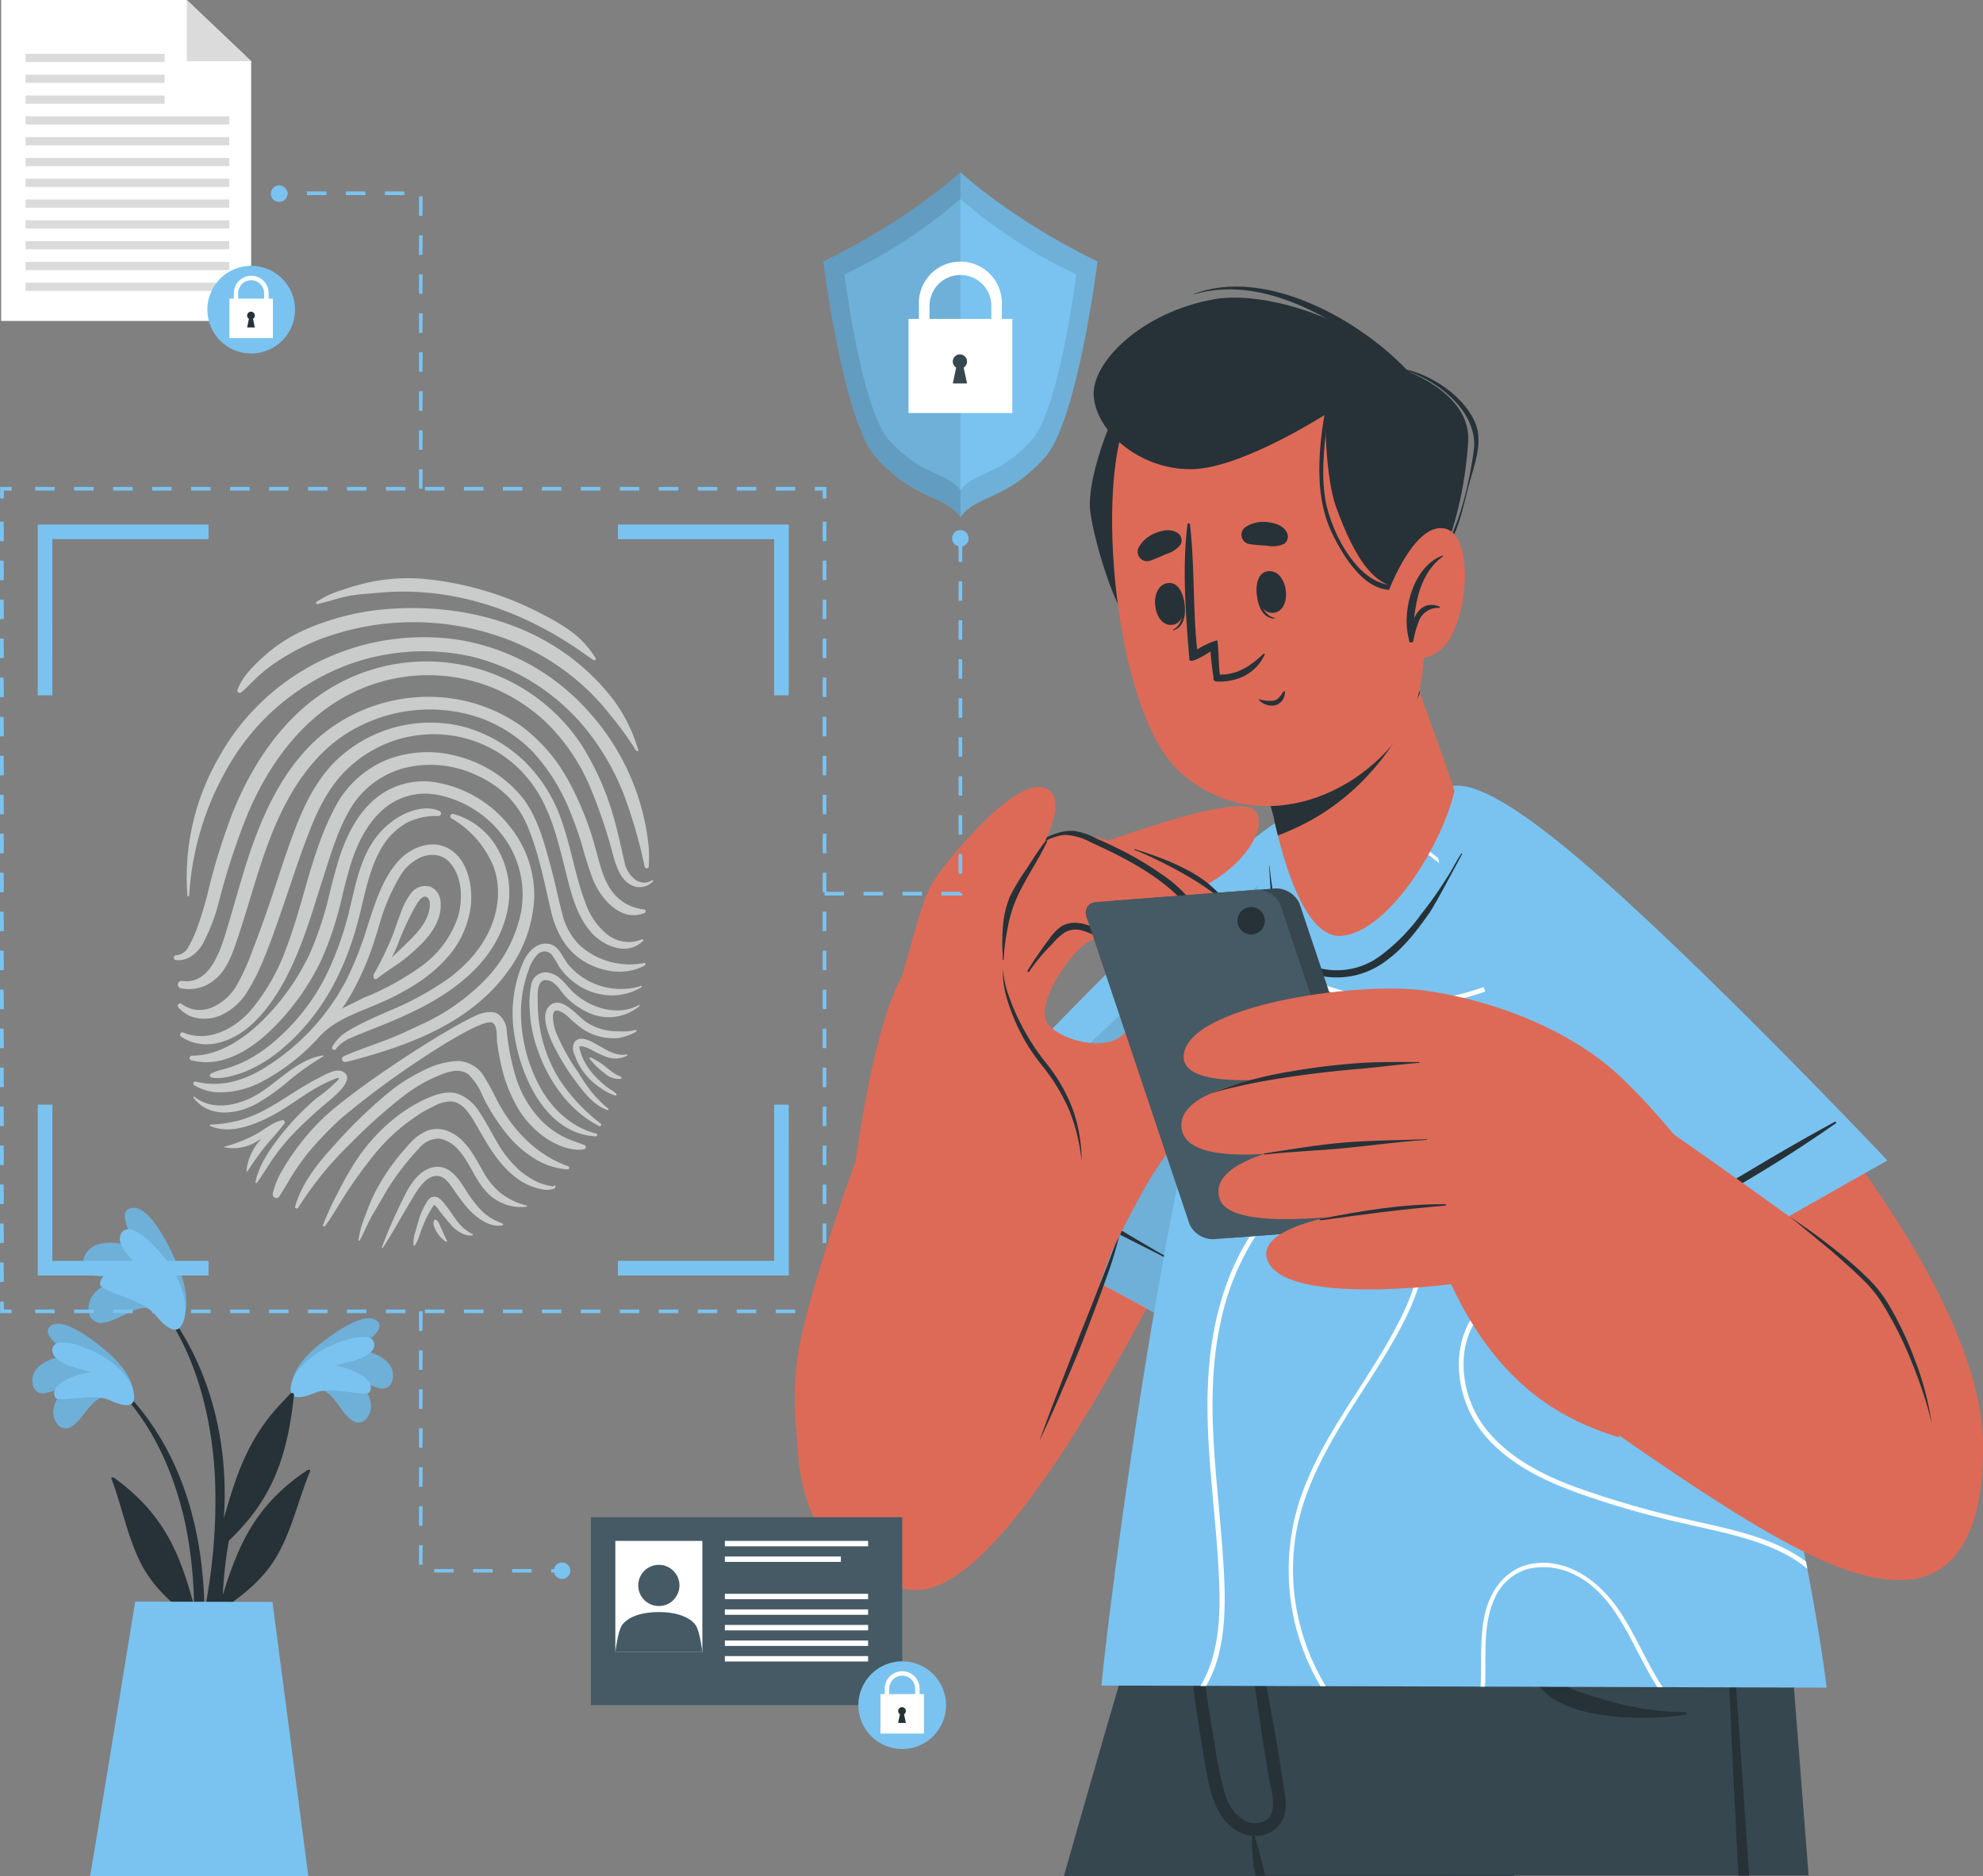 <svg xmlns="http://www.w3.org/2000/svg" width="356.715" height="337.453" viewBox="0 0 356.715 337.453">
    <rect x="0" y="0" width="356.715" height="337.453" fill="#808080" stroke="none"/>
    <g id="Group_7172" data-name="Group 7172" transform="translate(-967.951 -181.796)">
        <g id="freepik--background-complete--inject-13" transform="translate(957.566 168.255)">
            <rect id="Rectangle_661" data-name="Rectangle 661" width="1.779" height="58.737"
                  transform="translate(302.423 190.181)" fill="#c7c7c7"/>
            <rect id="Rectangle_663" data-name="Rectangle 663" width="10.78" height="32.103"
                  transform="translate(317.743 203.766)" fill="#ebebeb"/>
        </g>
        <g id="freepik--Plant--inject-13" transform="translate(973.785 399.065)">
            <path id="Path_5869" data-name="Path 5869"
                  d="M77.56,343.737c14.5,14.242,16.941,36.152,13.882,55.433-.079.438-.754.316-.754-.088,0-4.382.131-8.764.114-13.05-.079-.2-.14-.386-.219-.587-3.786-2.752-7.274-5.863-9.43-10.123-2.419-4.768-3.374-10.14-5.258-15.118-.175-.473.333-.333.666-.088,8.825,6.5,11.639,13.506,14.172,22.866A78.307,78.307,0,0,0,89.2,368.417c-1.911-8.887-5.679-17.686-12.059-24.277a.291.291,0,0,1,.421-.4Z"
                  transform="translate(-61.659 -311.414)" fill="#263238"/>
            <path id="Path_5870" data-name="Path 5870"
                  d="M72.832,343.788c-2.5.088-4.067,4.075-6.012,5.258a1.876,1.876,0,0,1-2.752-.438c-1.928-2.691.719-6,3.208-7.888-1.753.727-3.251,2.016-5.171,2.375a1.8,1.8,0,0,1-2.34-1.393c-.876-3.663,3.76-5.258,6.915-5.372-1.534-1.069-5.916-3.961-3.585-5.381s7.5,2.708,9.185,4.067c2.463,2.007,5.407,5,5.521,8.124C77.941,346.8,74.751,344.559,72.832,343.788Z"
                  transform="translate(-59.656 -309.808)" fill="#7ac3f0"/>
            <path id="Path_5871" data-name="Path 5871"
                  d="M72.832,343.788c-2.5.088-4.067,4.075-6.012,5.258a1.876,1.876,0,0,1-2.752-.438c-1.928-2.691.719-6,3.208-7.888-1.753.727-3.251,2.016-5.171,2.375a1.8,1.8,0,0,1-2.34-1.393c-.876-3.663,3.76-5.258,6.915-5.372-1.534-1.069-5.916-3.961-3.585-5.381s7.5,2.708,9.185,4.067c2.463,2.007,5.407,5,5.521,8.124C77.941,346.8,74.751,344.559,72.832,343.788Z"
                  transform="translate(-59.656 -309.808)" opacity="0.1"/>
            <path id="Path_5872" data-name="Path 5872"
                  d="M74.055,344.876c-3.19-1.446-9.316.64-9.842-.57-1.052-2.454,3.839-4.145,6.485-4.47-2.436-.657-7.1-1.709-6.959-4.058.175-2.866,7.16-.4,10.692,2.3,4.452,3.418,4.382,6.713,3.681,7.371C77.114,346.331,74.581,345.122,74.055,344.876Z"
                  transform="translate(-60.161 -310.283)" fill="#7ac3f0"/>
            <path id="Path_5873" data-name="Path 5873"
                  d="M113.14,342.139C98.1,355.776,94.832,377.634,97.155,396.985c.07.438.745.342.762-.061.167-4.382.2-8.764.377-13.05.088-.193.158-.377.245-.57,3.891-2.629,7.485-5.583,9.807-9.763,2.629-4.671,3.751-10,5.793-14.9.193-.473-.324-.351-.666-.123-9.062,6.135-12.138,13.059-15.022,22.313a77.694,77.694,0,0,1,2.086-14.5c2.244-8.764,6.345-17.449,12.971-23.795C113.754,342.3,113.4,341.894,113.14,342.139Z"
                  transform="translate(-64.207 -311.218)" fill="#263238"/>
            <path id="Path_5874" data-name="Path 5874"
                  d="M117.83,342.342c2.489.184,3.9,4.224,5.793,5.469a1.867,1.867,0,0,0,2.769-.333c2.033-2.629-.482-6.03-2.9-7.975,1.753.8,3.173,2.138,5.074,2.568a1.8,1.8,0,0,0,2.393-1.306c.982-3.628-3.506-5.434-6.7-5.635,1.569-1,6.065-3.725,3.786-5.258s-7.6,2.419-9.334,3.716c-2.542,1.9-5.591,4.776-5.819,7.888C112.6,345.164,115.876,343.035,117.83,342.342Z"
                  transform="translate(-66.233 -309.668)" fill="#7ac3f0"/>
            <path id="Path_5875" data-name="Path 5875"
                  d="M117.83,342.342c2.489.184,3.9,4.224,5.793,5.469a1.867,1.867,0,0,0,2.769-.333c2.033-2.629-.482-6.03-2.9-7.975,1.753.8,3.173,2.138,5.074,2.568a1.8,1.8,0,0,0,2.393-1.306c.982-3.628-3.506-5.434-6.7-5.635,1.569-1,6.065-3.725,3.786-5.258s-7.6,2.419-9.334,3.716c-2.542,1.9-5.591,4.776-5.819,7.888C112.6,345.164,115.876,343.035,117.83,342.342Z"
                  transform="translate(-66.233 -309.668)" opacity="0.1"/>
            <path id="Path_5876" data-name="Path 5876"
                  d="M117.058,343.4c3.243-1.323,9.281.99,9.851-.193,1.148-2.419-3.681-4.286-6.31-4.715,2.463-.561,7.16-1.437,7.108-3.786-.07-2.875-7.134-.675-10.771,1.893-4.575,3.243-4.671,6.538-3.961,7.222C113.947,344.77,116.515,343.622,117.058,343.4Z"
                  transform="translate(-66.206 -310.142)" fill="#7ac3f0"/>
            <path id="Path_5877" data-name="Path 5877"
                  d="M96.334,376.051a148.444,148.444,0,0,1-4.671,21.568.537.537,0,0,1-1.052-.219c.99-6.643,2.787-13.146,3.777-19.816a100.026,100.026,0,0,0,1.157-20.341c-.64-11.192-3.681-23.111-10.981-31.866-.167-.21.175-.508.342-.315,14.627,17.064,12.27,37.975,12.27,39.85,2.077-7.064,4.207-15.153,12.042-22.348.342-.307.6-.158.543.368-1.4,13.094-5.039,19.938-12.638,26.941C96.886,371.94,96.614,374.009,96.334,376.051Z"
                  transform="translate(-62.729 -309.109)" fill="#263238"/>
            <path id="Path_5878" data-name="Path 5878"
                  d="M82.583,325.09c-2.629-1.166-6.258,2.182-8.861,2.419a2.146,2.146,0,0,1-2.629-1.84c-.649-3.76,3.769-5.872,7.283-6.547-2.217-.14-4.382.456-6.564-.131a2.077,2.077,0,0,1-1.753-2.629c.964-4.224,6.564-3.6,9.877-2.095-1.052-1.876-4.145-7.081-1.017-7.388s6.424,6.591,7.485,8.852c1.551,3.313,3.094,7.888,1.639,11.2C86.378,330.8,84.2,326.852,82.583,325.09Z"
                  transform="translate(-60.932 -306.869)" fill="#7ac3f0"/>
            <path id="Path_5879" data-name="Path 5879"
                  d="M82.583,325.09c-2.629-1.166-6.258,2.182-8.861,2.419a2.146,2.146,0,0,1-2.629-1.84c-.649-3.76,3.769-5.872,7.283-6.547-2.217-.14-4.382.456-6.564-.131a2.077,2.077,0,0,1-1.753-2.629c.964-4.224,6.564-3.6,9.877-2.095-1.052-1.876-4.145-7.081-1.017-7.388s6.424,6.591,7.485,8.852c1.551,3.313,3.094,7.888,1.639,11.2C86.378,330.8,84.2,326.852,82.583,325.09Z"
                  transform="translate(-60.932 -306.869)" opacity="0.1"/>
            <path id="Path_5880" data-name="Path 5880"
                  d="M83.47,326.641c-2.629-3.111-9.991-4.032-9.93-5.548.14-3.085,6.074-2.366,8.983-1.376-2.191-1.911-6.5-5.346-5.18-7.712,1.63-2.883,7.634,3.19,9.93,7.774,2.9,5.784,1.218,9.185.123,9.5C85.889,329.708,83.89,327.149,83.47,326.641Z"
                  transform="translate(-61.372 -307.411)" fill="#7ac3f0"/>
            <path id="Path_5881" data-name="Path 5881"
                  d="M104.3,387.741l6.45,49.3H71.49c.806-4.382,8.116-49.359,8.116-49.359Z"
                  transform="translate(-61.119 -316.856)" fill="#7ac3f0"/>
        </g>
        <path id="Path_5882" data-name="Path 5882"
              d="M173.831,209.316a28.676,28.676,0,0,0-3.882-8.247,38.247,38.247,0,0,0-6.214-6.766c-9.316-8.107-22.156-11.244-34.294-10.412a45.328,45.328,0,0,0-16.038,3.988,28.185,28.185,0,0,0-6.783,4.452c-1.884,1.674-4.005,3.734-4.882,6.135a.421.421,0,0,0,.666.456c1.113-.876,2.051-1.981,3.111-2.945a30.275,30.275,0,0,1,3.4-2.629,41.816,41.816,0,0,1,7.449-3.891,47.657,47.657,0,0,1,33.3-.3,43.654,43.654,0,0,1,13.882,8.247,41.963,41.963,0,0,1,5.258,5.583,62.567,62.567,0,0,1,4.671,6.45C173.638,209.562,173.91,209.509,173.831,209.316Z"
              transform="translate(908.931 107.411)" fill="#cacccc"/>
        <path id="Path_5883" data-name="Path 5883"
              d="M168.14,191.978a18,18,0,0,0-3.918-4.426,37.687,37.687,0,0,0-5.1-3.155,57.546,57.546,0,0,0-21.034-6.556,33.663,33.663,0,0,0-10.648.526,44.7,44.7,0,0,0-4.9,1.394,17.16,17.16,0,0,0-4.61,2.147.219.219,0,0,0,.175.377c1.876-.386,3.672-1.078,5.556-1.437s3.646-.429,5.486-.6c21.533-2,37.107,11.314,38.632,12.112a.263.263,0,0,0,.359-.377Z"
              transform="translate(906.935 108.168)" fill="#cacccc"/>
        <path id="Path_5884" data-name="Path 5884"
              d="M90.189,264.549c4.382,2.831,9.57.762,13.006-2.559,3.576-3.453,6.012-7.975,7.888-12.524,1.753-4.154,2.989-8.492,4.382-12.778s2.629-8.764,4.838-12.682a16.187,16.187,0,0,1,9.641-7.721,19.4,19.4,0,0,1,13.348,1.2,19.062,19.062,0,0,1,5.9,4.075,17.6,17.6,0,0,1,3.549,5.793c1.849,4.627,2.778,9.553,3.9,14.382.92,4,2.831,7.6,6.573,9.57,3.19,1.683,7.116,2.191,10.359.377a.219.219,0,0,0-.14-.412,13.514,13.514,0,0,1-11.569-3.173,12.051,12.051,0,0,1-3.2-5.889c-.7-2.629-1.227-5.337-1.946-7.984-1.192-4.382-2.375-9.176-5.258-12.822a22.226,22.226,0,0,0-11.332-7.257,20.263,20.263,0,0,0-12.98.561,18.4,18.4,0,0,0-9.465,8.852c-4.137,7.888-5.469,16.88-8.659,25.135a36.441,36.441,0,0,1-6.468,11.227c-2.918,3.26-7.607,5.679-11.972,3.865a.429.429,0,0,0-.394.762Z"
              transform="translate(910.383 103.756)" fill="#cacccc"/>
        <path id="Path_5885" data-name="Path 5885"
              d="M89.074,248.426c2.016.272,3.865-1.244,4.8-2.91a33.3,33.3,0,0,0,2.91-7.572,124.153,124.153,0,0,1,5.258-16c3.506-8.159,8.966-16.03,16.827-20.552A30.928,30.928,0,0,1,144.857,199a31.279,31.279,0,0,1,10.85,6.731,35.7,35.7,0,0,1,7.607,11,91.968,91.968,0,0,1,4.47,13.146c.517,1.8,1.245,3.979,2.98,4.952a3.225,3.225,0,0,0,4.128-.6c.1-.114-.061-.237-.167-.167a2.629,2.629,0,0,1-3.243-.263,5.153,5.153,0,0,1-1.753-3.111c-.587-2.419-1.06-4.855-1.753-7.265a49.246,49.246,0,0,0-6.056-13.839,33.435,33.435,0,0,0-46.555-9.115c-7.572,5.136-12.7,13.05-16.091,21.4a117.016,117.016,0,0,0-4.382,14.023A65.73,65.73,0,0,1,92.754,243a22.875,22.875,0,0,1-1.4,2.962,2.7,2.7,0,0,1-2.209,1.6.435.435,0,1,0-.07.868Z"
              transform="translate(910.543 106.058)" fill="#cacccc"/>
        <path id="Path_5886" data-name="Path 5886"
              d="M91.92,269.073a.386.386,0,0,0,.307.429,13.625,13.625,0,0,0,2.165.333,9.158,9.158,0,0,0,.982,0c3.865-.193,7.888-2.384,11.937-6.512a44.206,44.206,0,0,0,8.343-11.945,61.936,61.936,0,0,0,3.8-11.761c.28-1.131.57-2.27.876-3.392.955-3.593,2.691-8.764,6.608-12.024a11.5,11.5,0,0,1,9.641-2.436,19.5,19.5,0,0,1,12.734,8.9,17.6,17.6,0,0,1,2.226,12.191,24.408,24.408,0,0,1-6.354,12.051,38.238,38.238,0,0,1-11.709,8.212c-1.858.876-4.321,2.042-6.845,2.971l-1.446.535c-1.84.675-3.734,1.358-5.548,2.156a.543.543,0,0,0,.324,1.025c1.271-.272,2.524-.622,3.69-.964,8.457-2.428,18.992-6.354,25.416-15.214a24.066,24.066,0,0,0,4.838-13.269,19.684,19.684,0,0,0-3.891-12.27,21.612,21.612,0,0,0-13.839-8.589,13.523,13.523,0,0,0-10.447,2.629c-3.243,2.515-5.627,6.521-7.283,12.27-.456,1.56-.876,3.155-1.253,4.7a63.18,63.18,0,0,1-3.506,10.9,42.242,42.242,0,0,1-8.633,12.322c-2.936,2.892-7.511,6.337-12.655,6.345a.456.456,0,0,0-.482.412Z"
              transform="translate(910.142 103.017)" fill="#cacccc"/>
        <path id="Path_5887" data-name="Path 5887"
              d="M89.938,254.38A7.143,7.143,0,0,0,96.2,252.8c1.919-1.534,2.91-4.084,3.7-6.345,1.832-5.258,3.251-10.692,5.074-15.977,2.831-8.238,7.011-16.652,14.434-21.612a28.045,28.045,0,0,1,22.883-3.593A24.917,24.917,0,0,1,153.478,212a35.056,35.056,0,0,1,6.582,10.622c.815,1.963,1.516,3.961,2.138,5.995a65.283,65.283,0,0,0,2.033,6.354c1.437,3.453,5.057,7.6,9.229,5.889a.342.342,0,0,0-.123-.649,8.054,8.054,0,0,1-5.846-3.392c-1.481-2.086-2.051-4.663-2.726-7.09a56.231,56.231,0,0,0-5.188-13.006,30.087,30.087,0,0,0-8.072-9.316,28.571,28.571,0,0,0-12.059-5.031,30.3,30.3,0,0,0-22.857,5.513c-7.213,5.39-11.323,13.839-14.137,22.173-1.586,4.68-2.813,9.456-4.268,14.172-1.1,3.593-3.059,9.641-7.967,8.843a.675.675,0,0,0-.28,1.306Z"
              transform="translate(910.441 105.16)" fill="#cacccc"/>
        <path id="Path_5888" data-name="Path 5888"
              d="M89.577,258.471a6.766,6.766,0,0,0,2.051,1.569,7.417,7.417,0,0,0,5.583-.105,10.885,10.885,0,0,0,4.776-4.251,37.134,37.134,0,0,0,3.12-6.284c1.008-2.428,1.884-4.925,2.743-7.414,1.753-5,3.322-10.052,5.258-15,1.683-4.382,3.777-8.563,7.3-11.753a22.322,22.322,0,0,1,23.663-4.163,21.8,21.8,0,0,1,9.842,8.229c2.629,4.005,3.821,8.676,4.978,13.243,1.034,4.067,1.867,8.457,4.47,11.867,2.165,2.848,6.775,5.1,9.816,2.138a.175.175,0,0,0-.193-.289,6.183,6.183,0,0,1-6.538-1.131,12.541,12.541,0,0,1-3.628-5.451c-1.8-4.654-2.507-9.641-4.154-14.382a27.169,27.169,0,0,0-6.854-11.1,25.635,25.635,0,0,0-10.745-6.135,24.478,24.478,0,0,0-23.286,6.223c-3.339,3.357-5.434,7.59-7.125,11.963-1.84,4.794-3.33,9.719-5,14.583-.876,2.489-1.753,4.96-2.726,7.423a38.562,38.562,0,0,1-2.761,6.135,9.536,9.536,0,0,1-4.5,4.11,5.486,5.486,0,0,1-5.5-.622A.424.424,0,0,0,89.577,258.471Z"
              transform="translate(910.442 104.505)" fill="#cacccc"/>
        <path id="Path_5889" data-name="Path 5889"
              d="M174.439,231.011a29.638,29.638,0,0,0,0-3.418A42.576,42.576,0,0,0,163.046,202.5a39.815,39.815,0,0,0-22.708-12.27,42.488,42.488,0,0,0-25.118,3.856,41.945,41.945,0,0,0-18.256,17.528,43.1,43.1,0,0,0-5.513,24.627c0,.184.3.149.307,0a52.331,52.331,0,0,1,8.7-25.907,41.866,41.866,0,0,1,18.527-15.109,39.438,39.438,0,0,1,23.663-1.981,38.273,38.273,0,0,1,20.639,13.208,44.39,44.39,0,0,1,6.626,11.472,88.31,88.31,0,0,1,3.795,13.146C173.843,231.405,174.413,231.405,174.439,231.011Z"
              transform="translate(910.215 106.672)" fill="#cacccc"/>
        <path id="Path_5890" data-name="Path 5890"
              d="M170.855,272.808c.964-1.42,3.032-.167,4.1.429,1.6.876,3.33,2.077,5.258,1.753a.125.125,0,1,1,.079.237,4.671,4.671,0,0,1-4.031.053,20.822,20.822,0,0,1-2-.946,8.493,8.493,0,0,0-1.954-.824,1.379,1.379,0,0,0-.377,0c-.131,0-.1,0-.114.044-.123.228.07.71.14.938a8.457,8.457,0,0,0,.675,1.709,12.893,12.893,0,0,0,2.287,3.032,18.462,18.462,0,0,0,1.621,1.472c.578.465,1.262.815,1.814,1.306a.194.194,0,1,1-.184.342,7.887,7.887,0,0,1-1.893-.876,13.264,13.264,0,0,1-1.753-1.227,11.832,11.832,0,0,1-2.761-3.278,10.577,10.577,0,0,1-.876-1.963A2.436,2.436,0,0,1,170.855,272.808Z"
              transform="translate(900.416 96.487)" fill="#cacccc"/>
        <path id="Path_5891" data-name="Path 5891"
              d="M174.211,276a12.7,12.7,0,0,1,2.9,1.841q.587.491,1.209.92c.2.14.421.272.631.394a5.653,5.653,0,0,0,.666.289.21.21,0,0,1,0,.4,3.784,3.784,0,0,1-2.927-1.025,12.769,12.769,0,0,1-2.629-2.559C173.94,276.175,174.045,276,174.211,276Z"
              transform="translate(899.996 96.012)" fill="#cacccc"/>
        <path id="Path_5892" data-name="Path 5892"
              d="M96.07,272.9a.149.149,0,0,0,0,.061.333.333,0,0,0,.263.3,4.1,4.1,0,0,0,.789.123,9.7,9.7,0,0,0,2.743-.351,18.513,18.513,0,0,0,3.628-1.271,26.293,26.293,0,0,0,6.24-4.216c6.354-5.556,10.824-13.47,13.286-23.54.158-.666.324-1.341.482-2.007.876-3.637,1.753-7.388,3.769-10.517a12.217,12.217,0,0,1,4.207-4.005,11.656,11.656,0,0,1,5.732-1.227.464.464,0,0,0,.193-.876c-2.27-1.113-5.092-.061-6.2.438a14.023,14.023,0,0,0-5.013,4.005c-2.629,3.251-3.611,7.423-4.557,11.455l-.245,1.008a57.4,57.4,0,0,1-4.654,13.146,38.141,38.141,0,0,1-8.457,10.85,26.556,26.556,0,0,1-5.539,3.909,23.919,23.919,0,0,1-3.19,1.323c-.368.123-.745.219-1.122.324a10.6,10.6,0,0,0-2.147.754A.368.368,0,0,0,96.07,272.9Z"
              transform="translate(909.629 102.33)" fill="#cacccc"/>
        <path id="Path_5893" data-name="Path 5893"
              d="M121.16,268.068a.368.368,0,0,0,.175.342.325.325,0,0,0,.175.061.368.368,0,0,0,.324-.167,6.722,6.722,0,0,1,2.927-2.086c1.034-.482,2.112-.876,3.155-1.306l.473-.193c2.866-1.122,5.2-2.121,7.336-3.146,9.483-4.549,15.136-10.438,16.827-17.528a15.775,15.775,0,0,0-1.332-11.236,13.216,13.216,0,0,0-8.238-6.792.447.447,0,0,0-.526.263.4.4,0,0,0,.167.517,17.879,17.879,0,0,1,7.555,8.624c1.919,5.083.99,13.392-7.967,20.114a53.961,53.961,0,0,1-10.754,5.89c-1.893.833-4.032,1.753-6.082,2.866a15.974,15.974,0,0,0-2.419,1.5,8.028,8.028,0,0,0-1.753,2.086.316.316,0,0,0-.044.193Z"
              transform="translate(906.528 102.191)" fill="#cacccc"/>
        <path id="Path_5894" data-name="Path 5894"
              d="M92.845,275.592a9.018,9.018,0,0,0,4.251,1.28,16.223,16.223,0,0,0,7.888-1.911,37.441,37.441,0,0,0,9.684-7.353c.272-.28.526-.57.789-.876l.237-.254a.543.543,0,0,0,.167-.123c2.217-2.209,5.258-3.436,8.177-4.627,1.017-.412,2.077-.876,3.067-1.3,4.9-2.279,8.238-4.54,10.815-7.344a17.116,17.116,0,0,0,4.689-9.939c.307-3.243-.456-7.765-3.585-9.868s-7.09-.6-9.413,1.928c-2.7,2.954-4.075,7.125-5.188,10.517l-.386,1.183a63.049,63.049,0,0,1-3.874,9.86,41.042,41.042,0,0,1-6.442,9,40.578,40.578,0,0,1-8.571,6.906c-4.154,2.48-8.2,3.234-12.016,2.27h-.07a.394.394,0,0,0-.377.237.351.351,0,0,0,.158.412Zm26.555-13.76a27.4,27.4,0,0,0,1.674-2.629,51.262,51.262,0,0,0,4.382-10.263c.184-.57.359-1.139.552-1.753a36.429,36.429,0,0,1,3.9-9.281,8.344,8.344,0,0,1,3.795-3.365,5.5,5.5,0,0,1,2.27-.377,3.891,3.891,0,0,1,2.489,1.025c2.629,2.454,2.8,6.95,1.753,10.315a17.984,17.984,0,0,1-6.231,8.466,48.005,48.005,0,0,1-10.517,5.837l-.324.14C121.925,260.588,120.619,261.175,119.4,261.833Z"
              transform="translate(910.049 101.415)" fill="#cacccc"/>
        <path id="Path_5895" data-name="Path 5895"
              d="M129.675,257.05a.412.412,0,0,0,.14.429.386.386,0,0,0,.228.088.368.368,0,0,0,.3-.123c.193-.193,1.613-1.209,2.3-1.674.219-.149.447-.289.666-.447.465-.307.947-.622,1.4-.973a32.836,32.836,0,0,0,3.839-3.409c2.3-2.41,3.374-4.82,3.181-7.178a3.12,3.12,0,0,0-1.753-2.787,3.164,3.164,0,0,0-3.558,1.131,12.4,12.4,0,0,0-1.84,3.506c-.4,1.017-.762,2.077-1.122,3.094l-.289.824a58.58,58.58,0,0,1-3.444,7.134A.377.377,0,0,0,129.675,257.05Zm4.478-6.065a51.381,51.381,0,0,1,2.91-6.293l.053-.088c.3-.526,1.008-1.753,1.691-1.893h.149a.727.727,0,0,1,.394.158c.6.464.508,1.753.228,2.726-.649,2.331-2.629,4.216-4.172,5.732L134.18,252.5c-.421.394-.833.8-1.245,1.2A25.257,25.257,0,0,0,134.154,250.985Z"
              transform="translate(905.479 100.361)" fill="#cacccc"/>
        <path id="Path_5896" data-name="Path 5896"
              d="M135.426,303.717a97.611,97.611,0,0,0-4.067,9.237.1.1,0,0,0,.167.079c1.709-2.542,3.129-5.258,4.733-7.888,1.052-1.691,2.954-5.644,5.521-5,1.078.263,1.849,1.455,2.445,2.3a36.641,36.641,0,0,0,2.542,3.383c1.4,1.6,4.031,3.681,6.328,3.12.105,0,.167-.193.061-.245-.613-.324-1.262-.526-1.867-.876a9.384,9.384,0,0,1-1.84-1.358,20.524,20.524,0,0,1-2.822-3.611c-1.315-2.033-2.848-4.715-5.705-4.382C138.275,298.783,136.469,301.561,135.426,303.717Z"
              transform="translate(905.267 93.237)" fill="#cacccc"/>
        <path id="Path_5897" data-name="Path 5897"
              d="M92.726,283.213c2.778,3.655,7.747,3.006,11.341,1.06a38.562,38.562,0,0,0,5.837-4.163,43.687,43.687,0,0,1,6.135-4.329.105.105,0,0,0-.061-.2c-4.443.71-7.651,4.382-11.271,6.7-3.4,2.191-8.335,3.506-11.84.736C92.779,282.906,92.638,283.1,92.726,283.213Z"
              transform="translate(910.045 96.064)" fill="#cacccc"/>
        <path id="Path_5898" data-name="Path 5898"
              d="M173.18,287.3c.28,0,.394-.421.105-.491-4.487-1.113-8.028-4.478-10.2-8.484a28.124,28.124,0,0,1-3.322-11.832,22.068,22.068,0,0,1,1.35-9.159,6.818,6.818,0,0,1,1.472-2.629,1.753,1.753,0,0,1,2.629-.14,16.985,16.985,0,0,1,1.288,2.095,12.138,12.138,0,0,0,4.014,3.769,11.235,11.235,0,0,0,5.258,1.516,10.517,10.517,0,0,0,5.6-1.446c.114-.07.061-.289-.079-.245a12.375,12.375,0,0,1-13.146-3.944c-1.069-1.376-1.648-3.506-3.69-3.663s-3.462,1.472-4.268,3.164a23.094,23.094,0,0,0-1.7,12.918C159.569,276.452,164.214,286.89,173.18,287.3Z"
              transform="translate(901.948 98.899)" fill="#cacccc"/>
        <path id="Path_5899" data-name="Path 5899"
              d="M138.236,310.8a6.722,6.722,0,0,0-.377,2.489.14.14,0,0,0,.245.053,7.659,7.659,0,0,0,.92-2.06c.272-.754.552-1.507.876-2.244a16,16,0,0,1,1.122-2.138,3,3,0,0,1,.561-.815l.061-.044.14.14a4.009,4.009,0,0,1,.368.4,39.276,39.276,0,0,0,2.875,3.506c.876.815,2.27,1.7,3.506,1.42a.1.1,0,0,0,0-.175,8.766,8.766,0,0,1-1.937-1.35,12.822,12.822,0,0,1-1.464-1.823c-.5-.684-.947-1.411-1.49-2.068s-1.148-1.507-2.016-1.507-1.28.78-1.621,1.4a14.958,14.958,0,0,0-1.052,2.322C138.718,309.139,138.455,309.962,138.236,310.8Z"
              transform="translate(904.464 92.478)" fill="#cacccc"/>
        <path id="Path_5900" data-name="Path 5900"
              d="M176.1,284.074a.149.149,0,0,0,.131-.263,24.611,24.611,0,0,1-2.98-2.989,39.546,39.546,0,0,1-2.4-3.506,38.467,38.467,0,0,1-3.751-6.643,8.545,8.545,0,0,1-.806-3.62c.167-1.753,1.928-.473,2.691.184a24.272,24.272,0,0,0,2.717,2.3,10.14,10.14,0,0,0,6.433,1.569,9.773,9.773,0,0,0,3.094-1.113c.219-.1.061-.394-.158-.324a9,9,0,0,1-2.629.245,13.8,13.8,0,0,1-2.173-.131,9.947,9.947,0,0,1-4.163-1.674c-1.49-1.06-4.224-4.619-6.31-2.9-1.805,1.481-.412,4.925.316,6.608a40.314,40.314,0,0,0,4.382,7.222C171.895,280.963,173.753,283.268,176.1,284.074Z"
              transform="translate(901.121 97.403)" fill="#cacccc"/>
        <path id="Path_5901" data-name="Path 5901"
              d="M99.1,293.76a7.958,7.958,0,0,0,5.574-.938c.359-.193.692-.412,1.043-.631-.184.21-.359.412-.526.622a9.886,9.886,0,0,0-2.174,5.145.123.123,0,0,0,.219.079,51.958,51.958,0,0,1,3.111-4.382c1.122-1.376,2.428-2.734,3.506-4.181a.394.394,0,0,0-.394-.6c-1.858.421-3.251,1.753-4.9,2.629a26.29,26.29,0,0,1-5.486,2.13C99,293.628,99,293.742,99.1,293.76Z"
              transform="translate(909.263 94.422)" fill="#cacccc"/>
        <path id="Path_5902" data-name="Path 5902"
              d="M121.946,301.263a49.891,49.891,0,0,0-2.629,5.74.2.2,0,0,0,.359.184c1.49-2.007,2.691-4.233,4.075-6.319s2.761-3.979,4.268-5.881a34.626,34.626,0,0,1,8.589-7.888,22.081,22.081,0,0,1,2.629-1.437,6.81,6.81,0,0,1,3.059-.876c1.946.105,3.208,1.972,4.075,3.418,2.095,3.506,3.883,7.2,7.125,9.877a10.99,10.99,0,0,0,4.978,2.472,3.908,3.908,0,0,0,2.393-.07c.237-.149.386-.368.149-.578a.1.1,0,0,0-.149.123c.053.123-1.131-.114-1.183-.131l-.754-.21a9.085,9.085,0,0,1-1.534-.631,14.769,14.769,0,0,1-2.629-1.753,20.306,20.306,0,0,1-4.294-5.416c-1.008-1.709-1.9-3.506-3.024-5.145a7.888,7.888,0,0,0-3.795-3.287c-2-.649-4.023.07-5.828.876a25.889,25.889,0,0,0-4.917,2.918,33.12,33.12,0,0,0-7.888,8.545A59.952,59.952,0,0,0,121.946,301.263Z"
              transform="translate(906.758 95.122)" fill="#cacccc"/>
        <path id="Path_5903" data-name="Path 5903"
              d="M127.867,306.1a19.569,19.569,0,0,0-1.3,4.566.114.114,0,0,0,.21.07c.876-1.525,1.49-3.216,2.4-4.741s1.753-3.032,2.629-4.5a46.257,46.257,0,0,1,5.67-7.336,4.6,4.6,0,0,1,3.663-1.753,6.048,6.048,0,0,1,3.506,2.13c1.981,2.217,2.892,5.258,4.934,7.432a8.414,8.414,0,0,0,7.239,2.682c.088,0,.114-.184,0-.21a12.331,12.331,0,0,1-4.715-2.27A13.76,13.76,0,0,1,148.822,298c-1.507-2.629-2.971-5.486-5.819-6.8a5.311,5.311,0,0,0-4-.245,9.211,9.211,0,0,0-3.506,2.682,39.484,39.484,0,0,0-5.705,7.984,34.268,34.268,0,0,0-1.928,4.478Z"
              transform="translate(905.859 94.198)" fill="#cacccc"/>
        <path id="Path_5904" data-name="Path 5904"
              d="M113.578,302.889a.3.3,0,0,0,.167.359h.114a.307.307,0,0,0,.254-.131,68.677,68.677,0,0,1,4.3-5.995,67.424,67.424,0,0,1,5.18-5.618,95.863,95.863,0,0,1,9.7-8.65,27.231,27.231,0,0,1,5.469-3.234c1.849-.806,4.382-1.9,6.135-.342a11.5,11.5,0,0,1,2.375,3.655c.245.508.491,1,.745,1.464a35.059,35.059,0,0,0,3.742,5.592,19.684,19.684,0,0,0,4.9,4.3,12.725,12.725,0,0,0,5.907,1.928.28.28,0,0,0,.307-.237.272.272,0,0,0-.184-.333c-5.828-2.042-9.57-6.5-11.674-9.886-.587-.947-1.122-1.972-1.621-2.954s-1.017-1.972-1.613-2.918a5.833,5.833,0,0,0-4.812-3.173,15.086,15.086,0,0,0-6.494,1.8,30.725,30.725,0,0,0-5.618,3.506,84.737,84.737,0,0,0-9.825,9.4C117.908,294.791,114.823,298.525,113.578,302.889Z"
              transform="translate(907.466 95.923)" fill="#cacccc"/>
        <path id="Path_5905" data-name="Path 5905"
              d="M174.229,286.19c.289.14.464-.289.245-.465a32.321,32.321,0,0,1-7.485-8.037,25.582,25.582,0,0,1-3.365-8.764,26.292,26.292,0,0,1-.465-4.82c0-1.183-.307-4.172,1.429-4.18s2.691,2.077,3.7,3.076a13.269,13.269,0,0,0,4.005,2.787,8.589,8.589,0,0,0,9.167-1.2.105.105,0,0,0-.114-.175c-3.856,2.147-8.913.473-11.893-2.4-1.209-1.157-2.191-2.831-3.909-3.3a2.629,2.629,0,0,0-3.506,1.805,16.215,16.215,0,0,0-.3,4.917,24.083,24.083,0,0,0,.754,4.934C164.221,276.786,168.2,283.14,174.229,286.19Z"
              transform="translate(901.521 98.17)" fill="#cacccc"/>
        <path id="Path_5906" data-name="Path 5906"
              d="M110.539,295.417a14.513,14.513,0,0,0-1.551,3.874.719.719,0,0,0,.412.806.93.93,0,0,0,.2.044.6.6,0,0,0,.543-.289c.517-.8,1.008-1.613,1.5-2.419a44.56,44.56,0,0,1,3.506-5.2,62.493,62.493,0,0,1,6.24-6.521A154.724,154.724,0,0,1,135.543,275.2c7.011-4.662,11.823-7.125,12.927-6.617.754.351.789,1.6.824,2.629q0,.439.044.876a40.025,40.025,0,0,0,.771,4.268,25.932,25.932,0,0,0,3.006,7.66,17.151,17.151,0,0,0,5.127,5.425c1.139.745,4.093,2.419,6.81,1.9a.394.394,0,0,0,.035-.719c-.447-.175-.876-.333-1.323-.491a21.561,21.561,0,0,1-2.743-1.148,15.889,15.889,0,0,1-3.506-2.568,19.473,19.473,0,0,1-4.671-7.607,41.812,41.812,0,0,1-1.753-8.58,4.11,4.11,0,0,0-1.6-3.208c-1.034-.675-2.813-.21-3.69.167-5.031,2.156-21.192,12.48-27.633,18.457a40.958,40.958,0,0,0-5.39,6.275,37.447,37.447,0,0,0-2.235,3.5Z"
              transform="translate(908.034 97.164)" fill="#cacccc"/>
        <path id="Path_5907" data-name="Path 5907"
              d="M96.145,288.656c3.374,1.464,7.371,0,10.447-1.525s5.609-3.585,8.492-5.258c.745-.421,1.49-.815,2.261-1.174.386-.175.78-.342,1.174-.491.2-.079.438-.228.649-.158s.254,0,.088.167-.105.149-.167.219a27.876,27.876,0,0,1-3.769,3.173,46.188,46.188,0,0,0-6.661,6.941c-1.858,2.41-3.795,5.18-4.382,8.221a.142.142,0,0,0,.254.1c1.183-1.613,2.174-3.365,3.348-4.987a37.682,37.682,0,0,1,3.812-4.452c1.236-1.245,2.524-2.445,3.83-3.611s2.682-2.165,3.856-3.4c.815-.876,2.27-2.629.675-3.506-1.288-.7-3.2.5-4.338,1.069-3.225,1.613-6.135,3.795-9.272,5.53a24,24,0,0,1-5.109,2.147,24.716,24.716,0,0,1-5.188.754C96,288.419,96,288.6,96.145,288.656Z"
              transform="translate(909.632 95.679)" fill="#cacccc"/>
        <path id="Path_5908" data-name="Path 5908"
              d="M142.066,309.527q0-.048,0-.1a.21.21,0,0,1,.316-.105l.07.044c.307.114.508.561.622.824s.289.657.438.973c.289.631.543,1.28.876,1.9a.131.131,0,0,1-.2.167,5.635,5.635,0,0,1-1.56-1.6,7.486,7.486,0,0,1-.482-.955,2.356,2.356,0,0,1-.167-.649A.824.824,0,0,1,142.066,309.527Z"
              transform="translate(903.956 91.898)" fill="#cacccc"/>
        <path id="Path_5909" data-name="Path 5909" d="M63.379,197.347H60.75V166.62H91.477v2.629h-28.1Z"
              transform="translate(913.994 109.53)" fill="#7ac3f0"/>
        <path id="Path_5910" data-name="Path 5910" d="M210.557,316.417H179.83v-2.629h28.1v-28.1h2.629Z"
              transform="translate(899.277 94.814)" fill="#7ac3f0"/>
        <path id="Path_5911" data-name="Path 5911" d="M91.477,316.417H60.75V285.69h2.629v28.1h28.1Z"
              transform="translate(913.994 94.814)" fill="#7ac3f0"/>
        <path id="Path_5912" data-name="Path 5912" d="M210.557,197.347h-2.629v-28.1h-28.1V166.62h30.727Z"
              transform="translate(899.277 109.53)" fill="#7ac3f0"/>
        <path id="Path_5913" data-name="Path 5913" d="M222.317,328.187H220.24v-.657h1.42v-1.42h.657Z"
              transform="translate(894.282 89.819)" fill="#7ac3f0"/>
        <path id="Path_5914" data-name="Path 5914"
              d="M196.94,328.387h-3.506v-.657h3.506Zm-7.011,0h-3.506v-.657h3.506Zm-7.011,0h-3.506v-.657h3.506Zm-7.011,0H172.4v-.657h3.506Zm-7.011,0h-3.506v-.657h3.506Zm-7.011,0h-3.506v-.657h3.506Zm-7.011,0h-3.506v-.657h3.506Zm-7.011,0h-3.506v-.657h3.506Zm-7.011,0h-3.506v-.657h3.506Zm-7.011,0h-3.506v-.657h3.506Zm-7.011,0h-3.506v-.657h3.506Zm-7.011,0H116.31v-.657h3.506Zm-7.011,0H109.3v-.657H112.8Zm-7.011,0h-3.506v-.657h3.506Zm-7.011,0H95.276v-.657h3.506Zm-7.011,0H88.265v-.657h3.506Zm-7.011,0H81.254v-.657H84.76Zm-7.011,0H74.243v-.657h3.506Zm-7.011,0H67.231v-.657h3.506Zm-7.011,0H60.22v-.657h3.506Z"
              transform="translate(914.059 89.618)" fill="#7ac3f0"/>
        <path id="Path_5915" data-name="Path 5915" d="M55.107,328.187H53.03V326.11h.657v1.42h1.42Z"
              transform="translate(914.948 89.819)" fill="#7ac3f0"/>
        <path id="Path_5916" data-name="Path 5916"
              d="M53.684,302.794H53v-3.506h.657Zm0-7.011H53v-3.506h.657Zm0-7.011H53v-3.506h.657Zm0-7.011H53v-3.506h.657Zm0-7.011H53v-3.506h.657Zm0-7.011H53v-3.506h.657Zm0-7.011H53v-3.506h.657Zm0-7.011H53v-3.506h.657Zm0-7.011H53V243.2h.657Zm0-7.011H53v-3.506h.657Zm0-7.011H53v-3.506h.657Zm0-7.011H53v-3.506h.657Zm0-7.011H53v-3.506h.657Zm0-7.011H53v-3.506h.657Zm0-7.011H53V201.13h.657Zm0-7.055H53v-3.506h.657Zm0-7.011H53v-3.506h.657Zm0-7.011H53v-3.506h.657Zm0-7.011H53v-3.506h.657Zm0-7.011H53V166.03h.657Z"
              transform="translate(914.951 109.603)" fill="#7ac3f0"/>
        <path id="Path_5917" data-name="Path 5917" d="M53.687,160.977H53.03V158.9h2.077v.657h-1.42Z"
              transform="translate(914.948 110.484)" fill="#7ac3f0"/>
        <path id="Path_5918" data-name="Path 5918"
              d="M196.94,159.557h-3.506V158.9h3.506Zm-7.011,0h-3.506V158.9h3.506Zm-7.011,0h-3.506V158.9h3.506Zm-7.011,0H172.4V158.9h3.506Zm-7.011,0h-3.506V158.9h3.506Zm-7.011,0h-3.506V158.9h3.506Zm-7.011,0h-3.506V158.9h3.506Zm-7.011,0h-3.506V158.9h3.506Zm-7.011,0h-3.506V158.9h3.506Zm-7.011,0h-3.506V158.9h3.506Zm-7.011,0h-3.506V158.9h3.506Zm-7.011,0H116.31V158.9h3.506Zm-7.011,0H109.3V158.9H112.8Zm-7.011,0h-3.506V158.9h3.506Zm-7.011,0H95.276V158.9h3.506Zm-7.011,0H88.265V158.9h3.506Zm-7.011,0H81.254V158.9H84.76Zm-7.011,0H74.243V158.9h3.506Zm-7.011,0H67.231V158.9h3.506Zm-7.011,0H60.22V158.9h3.506Z"
              transform="translate(914.059 110.484)" fill="#7ac3f0"/>
        <path id="Path_5919" data-name="Path 5919" d="M222.317,160.977h-.657v-1.42h-1.42V158.9h2.077Z"
              transform="translate(894.282 110.484)" fill="#7ac3f0"/>
        <path id="Path_5920" data-name="Path 5920"
              d="M222.517,302.794h-.657v-3.506h.657Zm0-7.011h-.657v-3.506h.657Zm0-7.011h-.657v-3.506h.657Zm0-7.011h-.657v-3.506h.657Zm0-7.011h-.657v-3.506h.657Zm0-7.011h-.657v-3.506h.657Zm0-7.011h-.657v-3.506h.657Zm0-7.011h-.657v-3.506h.657Zm0-7.011h-.657V243.2h.657Zm0-7.011h-.657v-3.506h.657Zm0-7.011h-.657v-3.506h.657Zm0-7.011h-.657v-3.506h.657Zm0-7.011h-.657v-3.506h.657Zm0-7.011h-.657v-3.506h.657Zm0-7.011h-.657V201.13h.657Zm0-7.055h-.657v-3.506h.657Zm0-7.011h-.657v-3.506h.657Zm0-7.011h-.657v-3.506h.657Zm0-7.011h-.657v-3.506h.657Zm0-7.011h-.657V166.03h.657Z"
              transform="translate(894.082 109.603)" fill="#7ac3f0"/>
        <path id="Path_5921" data-name="Path 5921"
              d="M271.37,434.727H352.3c.666-2.629,1.306-5.171,1.954-7.695q1.1-4.382,2.165-8.492c.149-.613.315-1.227.473-1.832.535-2.112,1.052-4.172,1.569-6.135.307-1.227.614-2.428.876-3.611s.613-2.4.876-3.558c.079-.307.158-.622.237-.876s.167-.675.245-1l.307-1.2h0c.114-.421.219-.833.315-1.245.21-.78.4-1.542.587-2.3.289-1.1.561-2.191.833-3.251.114-.456.237-.92.351-1.367.193-.745.377-1.464.552-2.165.123-.473.237-.938.351-1.385.482-1.858.92-3.6,1.332-5.258.114-.429.21-.876.324-1.262.175-.71.351-1.385.517-2.042.114-.412.21-.806.307-1.2.359-1.393.684-2.629.964-3.777.079-.3.149-.587.228-.876l.5-1.981c.061-.228.114-.456.175-.666s.114-.447.158-.64.079-.289.105-.412.105-.394.149-.552a1.429,1.429,0,0,1,.061-.245l.184-.736H290.327s-2.629,8.948-6.748,23.365c-.876,2.936-1.753,6.135-2.726,9.465C278.057,411.327,274.841,422.545,271.37,434.727Z"
              transform="translate(887.963 84.522)" fill="#37474f"/>
        <path id="Path_5922" data-name="Path 5922"
              d="M348.59,437.321h2.016q4.5-18.6,8.712-37.256,1.017-4.54,2.007-9.088l.184-.876a.123.123,0,0,0-.237-.061l-.079.28q-1.367,4.873-2.717,9.772Q353.388,418.627,348.59,437.321Z"
              transform="translate(878.42 81.928)" fill="#263238"/>
        <path id="Path_5923" data-name="Path 5923"
              d="M295.87,368.88l3.506,17.406,2.822,14.25,4.855,24.32.5,2.5.833,4.154.622,3.146h46.327c.657-2.629,1.306-5.18,1.946-7.695q1.1-4.382,2.165-8.492c.149-.614.315-1.227.473-1.832.535-2.112,1.052-4.172,1.569-6.135.307-1.227.613-2.428.876-3.611s.613-2.4.876-3.558c.079-.307.158-.622.237-.876s.167-.675.245-1l.307-1.2h0c.114-.421.219-.833.315-1.245.21-.78.4-1.543.587-2.3.289-1.1.561-2.191.833-3.251.123-.465.237-.92.351-1.367.193-.745.377-1.464.552-2.165.123-.473.237-.938.351-1.385.482-1.858.92-3.6,1.332-5.258.114-.429.21-.876.324-1.262.175-.71.351-1.385.517-2.042.114-.412.21-.806.307-1.2.359-1.393.684-2.629.964-3.777.079-.3.149-.587.228-.876l.5-1.981c.061-.228.114-.456.175-.666s.114-.447.158-.64.079-.289.105-.412.105-.394.149-.552a1.434,1.434,0,0,1,.061-.245l.184-.736Z"
              transform="translate(884.935 84.533)" fill="#263238"/>
        <path id="Path_5924" data-name="Path 5924"
              d="M295.86,368.841h0c0,.438.333,5.136,1.087,12.27q.329,3.142.771,6.854c.464,3.891,1.034,8.177,1.753,12.708,1.209,7.888,2.787,16.529,4.838,24.96.727,3.032,1.534,6.038,2.384,8.983H408.356c-1.2-15.495-2.3-29.509-3.164-40.552-1.227-15.548-2-25.284-2-25.284H310.961Z"
              transform="translate(884.937 84.545)" fill="#37474f"/>
        <path id="Path_5925" data-name="Path 5925"
              d="M296.11,379.161c.114,3.637.263,7.274.5,10.894.245,3.926.6,7.844,1.122,11.761a3.823,3.823,0,0,0,.053.429q.727,5.5,1.648,10.981c.587,3.4,1.017,7.073,2.524,10.228a10.131,10.131,0,0,0,2.375,3.208,7.116,7.116,0,0,0,3.251,1.683,3.506,3.506,0,0,0,.6.1h.175a.21.21,0,0,0-.114.21c.044,1.218,0,2.463.149,3.672v.158c.123,1.052.315,2.095.508,3.146h1.753v-.061c-.307-1.148-.561-2.3-.876-3.506s-.7-2.331-.973-3.506a.192.192,0,0,0-.088-.114,5.416,5.416,0,0,0,5.259-3.3,9.386,9.386,0,0,0,.088-4.776l-.947-6.249c-.6-3.821-1.358-7.607-2.042-11.393-.1-.578-.2-1.157-.307-1.753-1.358-7.739-2.787-15.486-4.5-23.155-.061-.315-.14-.631-.21-.955s-.386-.149-.368.053c.053.517.105,1.034.167,1.551.3,2.945.648,5.872,1.052,8.764.491,3.436.833,6.889,1.315,10.324l.5,3.506c.789,5.653,1.613,11.306,2.577,16.932.456,2.629,2.086,7.3-1.683,8.116a3.8,3.8,0,0,1-2.55-.324,7.976,7.976,0,0,1-3.506-4.382,58.2,58.2,0,0,1-2-9.413q-.938-5.162-1.648-10.35h0c-.614-4.312-1.245-8.624-1.928-12.927-.333-2.2-.684-4.382-1.034-6.591-.158-1.008-.324-2.025-.491-3.041C296.443,378.88,296.11,378.942,296.11,379.161Z"
              transform="translate(884.906 83.568)" fill="#263238"/>
        <path id="Path_5926" data-name="Path 5926"
              d="M394.22,406.447a51.343,51.343,0,0,1-12.541-1.683c-1.893-.491-3.76-1.1-5.609-1.7A14.741,14.741,0,0,1,371,400.522c-2.848-2.463-4.18-6.336-5.416-9.772a94.3,94.3,0,0,1-3.287-11.858c-.044-.2-.333-.14-.342.053a46.361,46.361,0,0,0,1.753,13.47c1.025,3.716,2.4,7.888,5.407,10.517,3.155,2.734,7.449,3.7,11.49,4.2a52.89,52.89,0,0,0,13.672-.184.252.252,0,0,0-.061-.5Z"
              transform="translate(876.768 83.311)" fill="#263238"/>
        <path id="Path_5927" data-name="Path 5927"
              d="M406.81,378.965q.342,8.545.719,17.09.876,19.9,1.919,39.807h1.911q-1.315-19.956-2.761-39.868-.631-8.536-1.3-17.037a.245.245,0,1,0-.491.009Z"
              transform="translate(871.224 83.317)" fill="#263238"/>
        <path id="Path_5928" data-name="Path 5928"
              d="M297.36,234.08c-40.052,36.1-77.186,75.634-80.1,95.809-4.023,27.94,13.146,35.7,20.859,35.766,20.964.21,59.061-84.749,72.313-117.185C323.3,216.973,306.159,226.149,297.36,234.08Z"
              transform="translate(894.724 102.139)" fill="#dd6a57"/>
        <path id="Path_5929" data-name="Path 5929"
              d="M239.76,291.38,284.3,315.587s27.686-51.147,34.066-74.854-3.146-23.041-24.057-4.584S239.76,291.38,239.76,291.38Z"
              transform="translate(891.87 102.612)" fill="#c7c7c7"/>
        <path id="Path_5930" data-name="Path 5930"
              d="M239.76,291.38,284.3,315.587s27.686-51.147,34.066-74.854-3.146-23.041-24.057-4.584S239.76,291.38,239.76,291.38Z"
              transform="translate(891.87 102.612)" fill="#7ac3f0"/>
        <path id="Path_5931" data-name="Path 5931"
              d="M318.926,240.829c-6.38,23.716-34.075,74.872-34.075,74.872L244.3,293.65l74.688-70.2C321.477,225.361,321.582,231,318.926,240.829Z"
              transform="translate(891.309 102.506)" opacity="0.1"/>
        <path id="Path_5932" data-name="Path 5932"
              d="M250.207,293.247c17.169,11.621,33.812,19.167,37.151,21.086.158.1.289-.167.123-.254-3.374-1.709-21.647-13.085-37.142-21.113A.155.155,0,1,0,250.207,293.247Z"
              transform="translate(890.59 93.917)" fill="#263238"/>
        <path id="Path_5933" data-name="Path 5933"
              d="M279.119,381.893l130.419.377s-11.393-98.158-59.263-156.1c-11.078-13.418-28.922-6.135-36.45,1C294.719,245.252,278.751,381.42,279.119,381.893Z"
              transform="translate(887.006 103.097)" fill="#7ac3f0"/>
        <path id="Path_5934" data-name="Path 5934"
              d="M325.923,221.14c3.129,2.287,6.135,4.811,9.141,7.152l8.764,6.792a61.41,61.41,0,0,0,8.247,6c2.691,1.472,5.819,2.13,8.7.815a9.525,9.525,0,0,0,1.972-1.227l.3.465a9.123,9.123,0,0,1-5.188,2.086c-2.883.167-5.574-1.148-7.888-2.726-2.927-1.981-5.653-4.268-8.449-6.433-5.425-4.2-10.78-8.58-16.354-12.594A7.73,7.73,0,0,1,325.923,221.14Zm52.015,78.079a73.315,73.315,0,0,1,13.76,1.218c-.105-.307-.219-.622-.342-.929a69.237,69.237,0,0,0-12.086-1.131c-11.805-.219-27.6.517-34.732-11.052-2.813-4.557-3.725-10.613-.631-15.285,2.726-4.119,7.818-5.9,12.594-5.854a19.694,19.694,0,0,1,7.266,1.437,28.792,28.792,0,0,1,7.458,4.925c4.242,3.611,8.194,7.844,13.506,9.851l-.421-1.017a22.884,22.884,0,0,1-4.47-2.55c-4.934-3.567-8.922-8.51-14.408-11.3a20.052,20.052,0,0,0-13.593-1.621,13.723,13.723,0,0,0-9.9,8.247c-1.805,4.838-.394,10.377,2.489,14.5,7.414,10.578,22.007,10.4,33.514,10.552Zm-20.017-45.1a77.869,77.869,0,0,1,10.675-4.18c-.158-.254-.315-.526-.482-.78-8.414,2.358-16.187,7.677-24.864,9.167a43.873,43.873,0,0,1-30.315-6.249,42.3,42.3,0,0,1-6.871-5.355c-.105.28-.2.561-.3.876a44.469,44.469,0,0,0,6.5,5.066,44.978,44.978,0,0,0,29.325,6.818C347.351,258.7,352.644,256.5,357.92,254.119Zm7.888,93.119a161.892,161.892,0,0,0,19.675,5.732c7.4,1.753,16.547,3.225,22.524,8.229-.079-.429-.167-.876-.254-1.288-5.968-4.549-14.531-6-21.656-7.669a168.334,168.334,0,0,1-19.746-5.732c-5.548-2.042-11.034-4.785-15.092-9.211a18.931,18.931,0,0,1-5.066-14.023c.342-5.171,3.287-9.877,8.378-11.49,5.46-1.753,11.551.307,16.108,3.418,5.206,3.567,8.948,8.922,12.953,13.69,3.795,4.549,8,8.764,13.549,11.06a19.772,19.772,0,0,0,6.556,1.534c-.061-.254-.114-.526-.184-.789-4.426-.28-8.764-2.454-12.2-5.118-5.057-3.909-8.685-9.351-12.848-14.137-3.812-4.382-8.177-8.273-13.8-10.1-4.873-1.578-10.473-1.42-14.592,1.937-3.593,2.945-5.022,7.712-4.776,12.226a20.158,20.158,0,0,0,5.907,13.076c4.014,4.058,9.255,6.669,14.557,8.633ZM349.954,369.56c-.929,4.233-.491,8.563-.745,12.839h.806c.307-5.258-.526-10.754,1.656-15.705a9.474,9.474,0,0,1,5.811-5.4,12.27,12.27,0,0,1,8.676.973c5.662,2.769,8.685,8.764,11.437,14.093,1.069,2.042,2.165,4.154,3.427,6.135h.947c-3.12-4.733-5.109-10.131-8.475-14.724-3.251-4.382-8.142-8.01-13.882-7.625-5.32.359-8.6,4.5-9.667,9.413Zm-51.13,12.717h1.034a22.4,22.4,0,0,0,2.471-6.6c1.262-5.819.876-11.84.473-17.73-.964-13.646-3.322-27.581-.333-41.139a45.82,45.82,0,0,1,6.38-15.609c3.225-4.82,7.888-9.351,13.523-11.192a11.753,11.753,0,0,1,9.194.429,12.778,12.778,0,0,1,5.416,5.96c2.848,6.065,1.087,12.927-1.63,18.694-5.32,11.253-13.952,20.736-18.238,32.532A40.876,40.876,0,0,0,319.2,380.1c.386.745.789,1.481,1.218,2.208h.955a40.211,40.211,0,0,1-4.662-11.157,39.315,39.315,0,0,1-.543-17.116c1.192-6.135,3.918-11.77,7.011-17.1s6.783-10.517,9.93-15.959,6.2-11.551,6.135-18.045c-.061-5.013-2.393-10.324-6.827-12.945-5.258-3.12-11.56-1-16.161,2.279-9.053,6.459-13.646,17.3-15.328,27.993-2.191,13.953.552,28.045,1.209,42.015.272,5.574.254,11.332-1.7,16.652A16.969,16.969,0,0,1,298.824,382.277ZM311.9,264.487a16.468,16.468,0,0,0-10.035-3.891c-.061.228-.123.473-.193.7a17.876,17.876,0,0,1,2.629.324c5.381,1.069,10.832,5.258,10.894,11.174.079,6.442-5.39,11.227-10.683,13.891-3.1,1.56-6.354,2.769-9.535,4.11-.053.28-.114.552-.167.876,2.016-.876,4.067-1.63,6.135-2.471,5.478-2.244,11-5.258,13.725-10.78a11.323,11.323,0,0,0-2.769-13.961Z"
              transform="translate(885.066 102.792)" fill="#fff"/>
        <path id="Path_5935" data-name="Path 5935"
              d="M368.1,231.08c37.984,29.158,77.589,78.675,78.211,107.229.587,28.22-15.267,25.416-17.931,24.54-28.22-8.764-62.225-87.071-74.828-118.946C341.034,212.29,358.667,223.868,368.1,231.08Z"
              transform="translate(878.342 102.571)" fill="#dd6a57"/>
        <path id="Path_5936" data-name="Path 5936"
              d="M428.873,287.624l-44.1,25s-28.606-50.648-35.407-74.241,2.743-23.076,24.022-5.013S428.873,287.624,428.873,287.624Z"
              transform="translate(878.592 102.906)" fill="#7ac3f0"/>
        <path id="Path_5937" data-name="Path 5937"
              d="M424.571,289.488c-16.967,11.919-33.47,19.772-36.809,21.744-.158.1-.289-.167-.131-.254,3.339-1.753,21.411-13.47,36.757-21.77C424.606,289.111,424.755,289.374,424.571,289.488Z"
              transform="translate(873.604 94.382)" fill="#263238"/>
        <path id="Path_5938" data-name="Path 5938"
              d="M389.981,318.192a26.382,26.382,0,0,0-2.629,1.183c-4.233-8.422-3.462-6.494-7.783-14.9q-3.164-6.135-6.345-12.331c-2.191-4.277-4.154-8.764-6.573-12.883a.108.108,0,1,0-.193.1c1.4,4.049,3.3,7.975,5.1,11.884-.394-.6-.771-1.227-1.209-1.814-.973-1.306-1.928-2.629-2.787-4-.14-.21-.491-.044-.359.175a44.072,44.072,0,0,1,2.287,4.058c.727,1.385,1.525,2.691,2.34,4.023s1.665,2.489,2.542,3.707l.315.456c1.157,2.445,2.279,4.9,3.506,7.318,4.242,8.475,8.606,15.144,8.764,15.1a22.9,22.9,0,0,0,3.2-1.858C390.227,318.341,390.1,318.183,389.981,318.192Z"
              transform="translate(876.213 95.616)" fill="#263238"/>
        <path id="Path_5939" data-name="Path 5939"
              d="M239.992,369.365c13.076-1.911,20.482-26.2,35-64.854,2.542-6.783-31.209-45.635-35.793-39.386-5.776,7.888-21.034,51.524-22.594,63.391C213.595,351.9,224.778,371.6,239.992,369.365Z"
              transform="translate(894.793 97.44)" fill="#dd6a57"/>
        <path id="Path_5940" data-name="Path 5940"
              d="M266.31,349.273c1.174-3.286,2.419-6.547,3.672-9.807l3.795-9.754c1.315-3.234,2.577-6.485,3.847-9.728q.973-2.436,1.876-4.882c.622-1.63,1.227-3.269,1.691-4.952a70.343,70.343,0,0,1-2.936,10.061c-1.148,3.3-2.419,6.564-3.663,9.825s-2.629,6.477-4,9.684S267.791,346.127,266.31,349.273Z"
              transform="translate(888.589 91.791)" fill="#263238"/>
        <path id="Path_5941" data-name="Path 5941"
              d="M228.63,288.2c1.832-13.269,5.574-31.779,10.315-35.661,4.978-4.067,23.058-17.677,28.273-19.483s28.492-10.666,32.769-8.194c3.427,1.981-.631,10.981-11.7,15.3-9.737,3.786-14.75,7.327-17.528,8.527s-9.641,10.421-7.8,14.487c1.1,2.393,8.072,5.206,12.41,3.243s5.407-10.517,10.359-14.592,13.7-3.558,14.207-1.2-2.384,3.462-6.854,11.49c-2.875,5.153-3.067,17.528-9.588,26.415-3.278,4.461-8.966,16.328-8.966,16.328Z"
              transform="translate(893.246 102.386)" fill="#dd6a57"/>
        <path id="Path_5942" data-name="Path 5942"
              d="M299.054,250.665a8.527,8.527,0,0,0,4.329-1.963,3.506,3.506,0,0,0,.99-1.753,3.586,3.586,0,0,0,0-1.1,1.683,1.683,0,0,0-.421-1.06c-.088-.061.044-.167.088-.079a4.576,4.576,0,0,0,.394.526,2.676,2.676,0,0,1,.254.5,2.866,2.866,0,0,1,.184,1.087,3.593,3.593,0,0,1-.876,2.2,5.96,5.96,0,0,1-4.978,1.753C299,250.8,299,250.682,299.054,250.665Z"
              transform="translate(884.548 99.884)" fill="#263238"/>
        <path id="Path_5943" data-name="Path 5943"
              d="M240.4,253.245c4.216-6.617,15-18.571,25.7-22.673,7.222-2.778,32.094,9.316,31.376,14.066s-4.969,4.776-11.262,4.032c-2.287-.272-14.408-4.619-16.477-2.077-2.962,3.663-6.731,16.152-6.731,16.152Z"
              transform="translate(891.791 101.677)" fill="#dd6a57"/>
        <path id="Path_5944" data-name="Path 5944"
              d="M302.46,243.16c-3.076-5.083-9.825-7.791-16.547-9.93-.105,0-.167.123-.061.158,1.709.543,12.664,5.574,16.538,9.86C302.434,243.291,302.5,243.212,302.46,243.16Z"
              transform="translate(886.18 101.298)" fill="#263238"/>
        <path id="Path_5945" data-name="Path 5945"
              d="M240.4,253.256c4.216-6.617,15-18.571,25.7-22.673,7.222-2.778,26.906,12.7,26.178,17.458s-6.818,5.136-13.567,2.8c-2.182-.762-9.492-5.9-11.56-3.357-2.962,3.655-10.193,12.734-10.193,12.734Z"
              transform="translate(891.791 101.666)" fill="#dd6a57"/>
        <path id="Path_5946" data-name="Path 5946"
              d="M263.861,254.476c.684-1.043.876-1.411,1.6-2.445s1.4-2.051,2.173-3.024a9.316,9.316,0,0,1,2.226-2.349,4.82,4.82,0,0,1,2.98-.6c2.34.219,4.452,1.7,6.442,2.84,2.217,1.271,6.81,3.33,10.333,2.954a7.012,7.012,0,0,0,2.778-.754,4.33,4.33,0,0,0,1.656-1.332c1.525-2.629-.386-5.539-2.331-7.634-3.637-3.9-8.527-6.722-13.269-9.045-1.166-.57-2.34-1.1-3.506-1.648a10.517,10.517,0,0,0-4.268-1.218c-2.445,0-6.45,2.471-7.686,3.225-.1.053-.167-.1-.079-.158,1.507-.938,5.258-3.988,9.167-3.795a12.462,12.462,0,0,1,4.11,1.385c1.376.587,2.734,1.227,4.075,1.893a56.851,56.851,0,0,1,7.52,4.443,23.5,23.5,0,0,1,6.135,5.811,6.853,6.853,0,0,1,.438,7.011c-1.078,1.753-3.383,2.226-4.435,2.366a11.926,11.926,0,0,1-3.111,0,49.621,49.621,0,0,1-6.766-1.972c-2.138-.876-4.067-2.3-6.266-2.962a4.119,4.119,0,0,0-3.19.219,10.8,10.8,0,0,0-2.384,2.173,33.014,33.014,0,0,0-3.979,4.724C263.94,255.081,263.615,254.932,263.861,254.476Z"
              transform="translate(889.013 101.76)" fill="#263238"/>
        <path id="Path_5947" data-name="Path 5947"
              d="M236.84,257.834c1.542-3.155,4.145-16.143,6.652-20.157s13.935-17.765,19.281-17.169c6.722.745-.272,12.848-3.786,17.835s-2.91,13.462-2.91,13.462Z"
              transform="translate(892.231 102.872)" fill="#dd6a57"/>
        <path id="Path_5948" data-name="Path 5948"
              d="M266.59,231.463c-1.253,1.578-2.358,3.33-3.444,5.022a39.432,39.432,0,0,0-3,4.943,17.4,17.4,0,0,0-1.306,5.53c-.088.938-.114,1.867-.123,2.8s.088,2.06.07,3.076a.088.088,0,1,0,.167,0,42.413,42.413,0,0,1,.727-5.565,23.444,23.444,0,0,1,1.674-5.548c1.569-3.506,3.865-6.661,5.46-10.158A.128.128,0,0,0,266.59,231.463Z"
              transform="translate(889.527 101.523)" fill="#263238"/>
        <path id="Path_5949" data-name="Path 5949"
              d="M258.877,257.88a16.144,16.144,0,0,0,.973,4.6,33.634,33.634,0,0,0,1.805,4.382,42.712,42.712,0,0,0,2.27,4.119,39.939,39.939,0,0,0,2.743,3.83,30.4,30.4,0,0,1,4.759,8.3A27.334,27.334,0,0,1,273,292.463a33.155,33.155,0,0,0-2.191-9.15,34.749,34.749,0,0,0-4.847-8.019,39.047,39.047,0,0,1-2.769-3.9,36.309,36.309,0,0,1-2.191-4.268C259.8,264.208,258.675,261.088,258.877,257.88Z"
              transform="translate(889.51 98.251)" fill="#263238"/>
        <path id="Path_5950" data-name="Path 5950"
              d="M313.58,236.4a61.66,61.66,0,0,0,.876,6.135,30.931,30.931,0,0,0,1.429,5.425c1.253,3.164,3.646,6.135,7.336,6.95a13.049,13.049,0,0,0,9.947-2.13,33.774,33.774,0,0,0,7.625-7.651q2.042-2.577,3.83-5.311c.6-.929,1.209-1.84,1.753-2.8s1.06-1.919,1.674-2.831c.053-.079.21,0,.167.061-1.192,2.156-4.768,8.992-5.96,10.683-2.182,3.085-4.557,6.231-7.721,8.51a14.671,14.671,0,0,1-10.622,2.892,10.762,10.762,0,0,1-8.256-6.459,22.217,22.217,0,0,1-1.586-6.328c-.3-2.384-.456-4.785-.561-7.178C313.528,236.378,313.58,236.378,313.58,236.4Z"
              transform="translate(882.755 101.182)" fill="#263238"/>
        <path id="Path_5951" data-name="Path 5951"
              d="M325.141,243.039c8.045-.219,17.966-15.214,20.613-25.933.175-.736-9.307-25.688-10.675-30.832-.3-1.052-30.21,16.406-30.21,16.406s6.038,9.93,8.361,18.9C313.415,222.338,317.359,243.249,325.141,243.039Z"
              transform="translate(883.823 107.107)" fill="#dd6a57"/>
        <path id="Path_5952" data-name="Path 5952"
              d="M304.87,202.682s6.038,9.93,8.361,18.913c0,.175.3,1.481.762,3.374,14.96-5.5,22.226-17.528,25.556-25.617-2.042-5.662-3.926-10.981-4.47-13.059C334.782,185.224,304.87,202.682,304.87,202.682Z"
              transform="translate(883.823 107.104)" fill="#263238"/>
        <path id="Path_5953" data-name="Path 5953"
              d="M284.21,138.65c-1.919.324-8.361,15.626-7.423,22.322s5.311,19.667,7.309,19.605S285.726,138.4,284.21,138.65Z"
              transform="translate(887.305 112.987)" fill="#263238"/>
        <path id="Path_5954" data-name="Path 5954"
              d="M330.8,143.71c3.231,5.113,5.6,16,6.477,27.135.883,11.175.141,22.6-2.971,27.491-8.861,13.874-27.87,20.157-40.8,8.51-12.541-11.306-15.644-56.467-8.4-65.626C295.775,127.733,321.042,128.268,330.8,143.71Z"
              transform="translate(886.74 113.86)" fill="#dd6a57"/>
        <path id="Path_5955" data-name="Path 5955"
              d="M309.222,170.066a30.145,30.145,0,0,0,3.076.272,5.055,5.055,0,0,0,3.2-.316,1.6,1.6,0,0,0,.561-1.867c-.613-1.376-2.033-1.849-3.453-2.016a5.819,5.819,0,0,0-4.084.876,1.7,1.7,0,0,0,.7,3.05Z"
              transform="translate(883.458 109.598)" fill="#263238"/>
        <path id="Path_5956" data-name="Path 5956"
              d="M310.993,179.246c0-.1.193.088.2.184.167,2.34.754,4.987,2.936,5.548.07,0,.079.131,0,.131C311.484,185.013,310.739,181.481,310.993,179.246Z"
              transform="translate(883.072 107.973)" fill="#263238"/>
        <path id="Path_5957" data-name="Path 5957"
              d="M312.787,176.224c3.725-.675,4.785,6.818,1.341,7.432S309.676,176.785,312.787,176.224Z"
              transform="translate(883.075 108.348)" fill="#263238"/>
        <path id="Path_5958" data-name="Path 5958"
              d="M295.441,181c0-.088-.167.14-.149.228.4,2.314.473,5.022-1.516,6.091-.061,0,0,.149,0,.131C296.327,186.755,296.186,183.153,295.441,181Z"
              transform="translate(885.198 107.756)" fill="#263238"/>
        <path id="Path_5959" data-name="Path 5959"
              d="M292.568,178.609c-3.769.254-3,7.774.491,7.546S295.732,178.408,292.568,178.609Z"
              transform="translate(885.652 108.049)" fill="#263238"/>
        <path id="Path_5960" data-name="Path 5960"
              d="M288.691,173.285a30.359,30.359,0,0,0,2.866-1.192,5.146,5.146,0,0,0,2.691-1.753,1.613,1.613,0,0,0-.368-1.919c-1.183-.938-2.673-.692-4.014-.184a5.828,5.828,0,0,0-3.208,2.708,1.7,1.7,0,0,0,2.033,2.34Z"
              transform="translate(886.093 109.386)" fill="#263238"/>
        <path id="Path_5961" data-name="Path 5961"
              d="M315.832,200.883c-.473.622-.876,1.446-1.753,1.639a6.135,6.135,0,0,1-2.577-.228.079.079,0,0,0-.088.131,3.155,3.155,0,0,0,3.129.876,2.5,2.5,0,0,0,1.534-2.3A.14.14,0,0,0,315.832,200.883Z"
              transform="translate(883.018 105.301)" fill="#263238"/>
        <path id="Path_5962" data-name="Path 5962"
              d="M310.534,190.022a7.993,7.993,0,0,1-4.776,4.268,10.183,10.183,0,0,1-2.822.535,2.918,2.918,0,0,1-.552,0,5.086,5.086,0,0,1-.517,0,.587.587,0,0,1-.543-.456h0a1.062,1.062,0,0,1,0-.237h0v-.2c-.307-1.753-.517-4.522-.517-4.522-.6.421-3.725,2.384-3.8,1.446-.631-7.791-1.341-16.45-.333-24.329a.219.219,0,0,1,.429,0c.876,7.467.5,15.039,1.3,22.541a13.918,13.918,0,0,1,3.567-1.656c.263,0,.315,5.258.517,6.091a.166.166,0,0,0,0,.079c3.05,0,5.188-1.271,7.809-3.7C310.437,189.706,310.639,189.82,310.534,190.022Z"
              transform="translate(884.899 109.563)" fill="#263238"/>
        <path id="Path_5963" data-name="Path 5963"
              d="M334.393,171.985c-6.03,1.358-9.939-5.031-13.3-14.242-1.972-5.39-1.981-16.652-1.981-16.652s-14.619,9.4-23.567,9.8-17.528-6.2-18.054-13.146c-.447-6,8.554-15.083,21.682-17.414,9.158-1.621,25.705,3.681,33.9,12.664,0,0,12.331,3.988,11.779,12.971S341.238,170.442,334.393,171.985Z"
              transform="translate(887.209 115.287)" fill="#263238"/>
        <path id="Path_5964" data-name="Path 5964"
              d="M339.592,173.634c-7.809,2.778-13.681-8.764-14.724-15.03-1.087-6.529.543-13.5.824-20.044h-.053c-1.683,8.124-3.313,18.335.421,26.091,2.349,4.89,7.23,12.839,13.69,9.413C339.969,173.941,339.838,173.546,339.592,173.634Z"
              transform="translate(881.484 112.998)" fill="#263238"/>
        <path id="Path_5965" data-name="Path 5965"
              d="M354.016,144.847c-1.849-5.258-8.712-9.737-14.023-10.307a.044.044,0,1,0,0,.088c6.468,1.42,14.566,7.581,13.576,14.759-.8,5.732-2.48,13.365-5.662,18.256-.079.123.105.237.193.123,2.577-3.357,3.357-7.4,4.382-11.393C353.332,152.839,355.261,148.484,354.016,144.847Z"
              transform="translate(879.488 113.495)" fill="#263238"/>
        <path id="Path_5966" data-name="Path 5966"
              d="M336.881,133.344c-8.659-9.465-25.951-19.211-38.921-14.215v.061c13.935-4.075,28.4,6.31,38.483,14.654C336.759,134.089,337.127,133.607,336.881,133.344Z"
              transform="translate(884.677 115.567)" fill="#263238"/>
        <path id="Path_5967" data-name="Path 5967"
              d="M338,178.718s4.689-12.647,10.245-11.253,3.979,18.4-1.166,21.972a5.995,5.995,0,0,1-8.58-1.078Z"
              transform="translate(879.729 109.439)" fill="#dd6a57"/>
        <path id="Path_5968" data-name="Path 5968"
              d="M348.162,173c.1,0,.14.088.07.149-3.567,2.629-4.706,6.915-5.171,11.139.8-1.753,2.209-3.024,4.557-2.13.123.044.07.237-.053.237a3.7,3.7,0,0,0-3.6,2.27,18.227,18.227,0,0,0-1.043,3.663c-.1.412-.789.386-.762-.061a.4.4,0,0,1,0-.1C340.73,183.123,342.842,174.963,348.162,173Z"
              transform="translate(879.268 108.741)" fill="#263238"/>
        <path id="Path_5969" data-name="Path 5969"
              d="M314.773,243.973l18.4,54.872c.719,1.6,0,2.989-1.613,3.111l-28.887,2.182a4.68,4.68,0,0,1-4.233-2.629l-18.4-54.872c-.719-1.6,0-3,1.613-3.12l28.869-2.217a4.7,4.7,0,0,1,4.251,2.673Z"
              transform="translate(886.926 100.3)" fill="#37474f"/>
        <path id="Path_5970" data-name="Path 5970"
              d="M310.854,244.234l18.4,54.872c.719,1.6,0,3-1.613,3.12l-28.878,2.217a4.7,4.7,0,0,1-4.233-2.673L276.13,246.9c-.727-1.6,0-2.989,1.613-3.111l28.913-2.217a4.68,4.68,0,0,1,4.2,2.664Z"
              transform="translate(887.41 100.267)" fill="#455a64"/>
        <path id="Path_5971" data-name="Path 5971"
              d="M307,247.839a2.463,2.463,0,1,0,2.208-2.691A2.463,2.463,0,0,0,307,247.839Z"
              transform="translate(883.562 99.826)" fill="#263238"/>
        <path id="Path_5972" data-name="Path 5972"
              d="M436.378,370.978c-12.568,1.832-28.431-7.8-69.534-37.107-5.7-4.084,12.13-51.91,18.4-47.9,7.932,5.057,37.616,26.424,39.587,28.264C441.514,329.787,444.923,369.664,436.378,370.978Z"
              transform="translate(876.301 94.809)" fill="#dd6a57"/>
        <path id="Path_5973" data-name="Path 5973"
              d="M391.316,297.275s-11.8-16.161-20.622-22.743C358.871,265.768,345.041,263,339.143,262.2c-12.27-1.665-42.944,2.778-43.251,11.858-.245,8.221,30.955,2.086,30.955,2.086s-32.839,1-31.314,10.946,37.353.78,37.353.78-33.724,1.753-30.525,11.8c2.419,7.563,35.328,1.078,35.328,1.078s-28.974,1.753-26.827,9.641c2.384,8.712,33.128,4.636,33.128,4.636,8.913,19.106,20.92,24.6,29.947,27.484C376.119,343.2,391.316,297.275,391.316,297.275Z"
              transform="translate(884.983 97.76)" fill="#dd6a57"/>
        <path id="Path_5974" data-name="Path 5974"
              d="M338.936,276.939c-3.865,0-7.774-.07-11.621.245s-7.695.78-11.5,1.455a66.591,66.591,0,0,0-14.548,4.049c8.554-2.761,22.313-4.128,26.17-4.452s7.669-.833,11.516-1.157C339.05,277.07,339.024,276.939,338.936,276.939Z"
              transform="translate(884.27 95.896)" fill="#263238"/>
        <path id="Path_5975" data-name="Path 5975"
              d="M341.72,292.78c-4.934.184-9.833.184-14.759.587s-9.518,1.218-14.382,1.954c-.377.053-.219.237.158.193,4.882-.543,9.448-.666,14.338-1.148s9.772-1.166,14.662-1.472C341.843,292.894,341.843,292.78,341.72,292.78Z"
              transform="translate(882.897 93.938)" fill="#263238"/>
        <path id="Path_5976" data-name="Path 5976"
              d="M346.49,306.129c-7.555-.105-15.118,1.183-22.506,2.629-.368.07-.14.289.237.237,7.467-1.017,13.313-1.867,22.27-2.629C346.621,306.375,346.648,306.129,346.49,306.129Z"
              transform="translate(881.484 92.289)" fill="#263238"/>
        <path id="Path_5977" data-name="Path 5977"
              d="M420.25,308.63c3.26,2.147,6.4,4.47,9.439,6.932a57.7,57.7,0,0,1,4.382,3.882,23.908,23.908,0,0,1,3.777,4.566,61.956,61.956,0,0,1,5.074,10.6,53.032,53.032,0,0,1,2.962,11.332,51.828,51.828,0,0,0-1.578-5.618c-.6-1.849-1.271-3.672-2.016-5.469a66.675,66.675,0,0,0-5.188-10.377,22.279,22.279,0,0,0-3.593-4.47c-1.358-1.376-2.822-2.629-4.277-3.944s-2.962-2.524-4.47-3.76S421.784,309.831,420.25,308.63Z"
              transform="translate(869.563 91.979)" fill="#263238"/>
        <g id="freepik--Icons--inject-13" transform="translate(968.162 181.796)">
            <path id="Path_5978" data-name="Path 5978"
                  d="M271.316,110.365s-3.6,28.834-9.527,35.328c-7.108,7.783-12.27,6.643-15.136,10.657h0c-2.875-4.023-8.028-2.875-15.144-10.666C225.593,139.2,222,110.365,222,110.365c15.6-7.572,24.662-16.065,24.662-16.065h0C246.934,94.572,255.952,102.906,271.316,110.365Z"
                  transform="translate(-74.097 -63.328)" fill="#7ac3f0"/>
            <path id="Path_5979" data-name="Path 5979"
                  d="M246.653,94.309V156.35h0c-2.875-4.023-8.028-2.875-15.144-10.666C225.593,139.2,222,110.365,222,110.365c15.6-7.572,24.662-16.065,24.662-16.065Z"
                  transform="translate(-74.097 -63.328)" opacity="0.2"/>
            <path id="Path_5980" data-name="Path 5980"
                  d="M274.792,110.366s-3.6,28.834-9.527,35.328c-7.108,7.783-12.27,6.643-15.136,10.657V94.31C250.41,94.573,259.429,102.908,274.792,110.366Z"
                  transform="translate(-77.573 -63.329)" opacity="0.1"/>
            <path id="Path_5981" data-name="Path 5981"
                  d="M268.025,113.367s-3.041,24.364-8.045,29.842c-6,6.591-10.368,5.618-12.787,9.009-2.428-3.392-6.783-2.419-12.8-9.009-5-5.478-8.037-29.842-8.037-29.842A92.368,92.368,0,0,0,247.192,99.8,90.637,90.637,0,0,0,268.025,113.367Z"
                  transform="translate(-74.636 -64.007)" fill="#7ac3f0"/>
            <path id="Path_5982" data-name="Path 5982"
                  d="M247.194,99.808v52.409h0c-2.419-3.392-6.783-2.428-12.787-9.009-5-5.486-8.037-29.851-8.037-29.851A92.162,92.162,0,0,0,247.194,99.79Z"
                  transform="translate(-74.637 -64.006)" opacity="0.1"/>
            <rect id="Rectangle_669" data-name="Rectangle 669" width="18.668" height="16.932"
                  transform="translate(163.223 57.361)" fill="#fff"/>
            <path id="Path_5983" data-name="Path 5983"
                  d="M256.542,128.188h-1.9v-7.563a5.565,5.565,0,0,0-11.13,0v7.563h-1.9v-7.563a7.467,7.467,0,1,1,14.9,0Z"
                  transform="translate(-76.518 -65.595)" fill="#fff"/>
            <path id="Path_5984" data-name="Path 5984"
                  d="M250.524,134.066l.6,2.857H248.57l.6-2.857a1.28,1.28,0,1,1,1.35,0Z"
                  transform="translate(-77.381 -67.95)" fill="#37474f"/>
            <path id="Path_5985" data-name="Path 5985"
                  d="M247.007,233.8h-3.734v-.666h3.409v.228h.324Zm-7.239,0h-3.506v-.666h3.506Zm-7.011,0h-3.506v-.666h3.506Zm-7.011,0H222.24v-.666h3.506Zm21.262-3.935h-.657V226.36h.657Zm0-7.011h-.657v-3.506h.657Zm0-7.011h-.657v-3.506h.657Zm0-7.011h-.657v-3.506h.657Zm0-7.011h-.657v-3.506h.657Zm0-7.011h-.657V191.3h.657Zm0-7.011h-.657v-3.506h.657Zm0-7.011h-.657v-3.506h.657Zm0-7.011h-.657V170.27h.657Z"
                  transform="translate(-74.127 -72.717)" fill="#7ac3f0"/>
            <path id="Path_5986" data-name="Path 5986"
                  d="M251.4,169.241a1.481,1.481,0,1,0-1.481,1.481,1.481,1.481,0,0,0,1.481-1.481Z"
                  transform="translate(-77.365 -72.407)" fill="#7ac3f0"/>
            <path id="Path_5987" data-name="Path 5987" d="M98.209,116.689H53.24V58.96H86.631L98.209,69.968Z"
                  transform="translate(-53.24 -58.96)" fill="#fff"/>
            <path id="Path_5988" data-name="Path 5988" d="M91.34,58.96l11.577,11.008H91.34Z"
                  transform="translate(-57.949 -58.96)" fill="#dbdbdb"/>
            <rect id="Rectangle_670" data-name="Rectangle 670" width="25.004" height="1.481"
                  transform="translate(29.395 11.165) rotate(180)" fill="#dbdbdb"/>
            <rect id="Rectangle_671" data-name="Rectangle 671" width="25.004" height="1.481"
                  transform="translate(29.395 14.908) rotate(180)" fill="#dbdbdb"/>
            <rect id="Rectangle_672" data-name="Rectangle 672" width="25.004" height="1.481"
                  transform="translate(29.395 18.659) rotate(180)" fill="#dbdbdb"/>
            <rect id="Rectangle_673" data-name="Rectangle 673" width="36.634" height="1.481"
                  transform="translate(41.025 22.401) rotate(180)" fill="#dbdbdb"/>
            <rect id="Rectangle_674" data-name="Rectangle 674" width="36.634" height="1.481"
                  transform="translate(41.025 26.143) rotate(180)" fill="#dbdbdb"/>
            <rect id="Rectangle_675" data-name="Rectangle 675" width="36.634" height="1.481"
                  transform="translate(41.025 29.886) rotate(180)" fill="#dbdbdb"/>
            <rect id="Rectangle_676" data-name="Rectangle 676" width="36.634" height="1.481"
                  transform="translate(41.025 33.628) rotate(180)" fill="#dbdbdb"/>
            <rect id="Rectangle_677" data-name="Rectangle 677" width="36.634" height="1.481"
                  transform="translate(41.025 37.361) rotate(180)" fill="#dbdbdb"/>
            <rect id="Rectangle_678" data-name="Rectangle 678" width="36.634" height="1.481"
                  transform="translate(41.025 41.104) rotate(180)" fill="#dbdbdb"/>
            <rect id="Rectangle_679" data-name="Rectangle 679" width="36.634" height="1.481"
                  transform="translate(41.025 44.846) rotate(180)" fill="#dbdbdb"/>
            <rect id="Rectangle_680" data-name="Rectangle 680" width="36.634" height="1.481"
                  transform="translate(41.025 48.588) rotate(180)" fill="#dbdbdb"/>
            <rect id="Rectangle_681" data-name="Rectangle 681" width="36.634" height="1.481"
                  transform="translate(41.025 52.33) rotate(180)" fill="#dbdbdb"/>
            <circle id="Ellipse_2282" data-name="Ellipse 2282" cx="7.888" cy="7.888" r="7.888"
                    transform="matrix(0.923, -0.385, 0.385, 0.923, 34.657, 51.458)" fill="#7ac3f0"/>
            <rect id="Rectangle_682" data-name="Rectangle 682" width="7.818" height="7.099"
                  transform="translate(41.06 53.715)" fill="#fff"/>
            <path id="Path_5989" data-name="Path 5989"
                  d="M107.24,121.853h-.8v-3.164a2.331,2.331,0,1,0-4.663,0v3.164H101v-3.164a3.129,3.129,0,0,1,6.258,0Z"
                  transform="translate(-59.143 -65.955)" fill="#fff"/>
            <path id="Path_5990" data-name="Path 5990"
                  d="M104.78,124.21l.324,1.56H103.72l.324-1.56a.692.692,0,1,1,.736,0Z"
                  transform="translate(-59.479 -66.866)" fill="#263238"/>
            <path id="Path_5991" data-name="Path 5991"
                  d="M136.072,151.729h-.622v-3.506h.657Zm0-7.011h-.622v-3.506h.657Zm0-7.011h-.622V134.2h.657Zm0-7.011h-.622v-3.506h.657Zm0-7.011h-.622v-3.506h.657Zm0-7.011h-.622v-3.506h.657Zm0-7.011h-.622v-3.506h.657Zm0-7.011h-.622V99.144h.657Zm-3.251-3.742h-3.506V98.25h3.506Zm-7.011,0H122.3V98.25h3.506Zm-7.011,0h-3.506V98.25H118.8Zm-7.011,0H110.27V98.25h1.516Z"
                  transform="translate(-60.288 -63.816)" fill="#7ac3f0"/>
            <path id="Path_5992" data-name="Path 5992"
                  d="M110.1,97a1.49,1.49,0,1,0,1.481,1.455A1.49,1.49,0,0,0,110.1,97Z"
                  transform="translate(-60.082 -63.661)" fill="#7ac3f0"/>
            <path id="Path_5993" data-name="Path 5993"
                  d="M164.819,375.086h-2.06v-.622h2.06Zm-5.565,0h-3.506v-.622h3.506Zm-7.011,0h-3.506v-.622h3.506Zm-7.011,0h-3.506v-.622h3.506Zm-5.609-1.4H139v-3.506h.657Zm0-7.011H139v-3.506h.657Zm0-7.011H139v-3.506h.657Zm0-7.011H139v-3.506h.657Zm0-7.011H139v-3.506h.657Zm0-7.011H139v-3.506h.657Zm0-7.011H139V328.11h.657Z"
                  transform="translate(-63.839 -92.224)" fill="#7ac3f0"/>
            <circle id="Ellipse_2283" data-name="Ellipse 2283" cx="1.481" cy="1.481" r="1.481"
                    transform="translate(99.42 281.056)" fill="#7ac3f0"/>
            <rect id="Rectangle_683" data-name="Rectangle 683" width="56.003" height="33.794"
                  transform="translate(106.081 272.923)" fill="#455a64"/>
            <path id="Path_5997" data-name="Path 5997" d="M0,0H15.653V20.017H0Z" transform="translate(110.48 277.174)"
                  fill="#fff"/>
            <circle id="Ellipse_2284" data-name="Ellipse 2284" cx="3.707" cy="3.707" r="3.707"
                    transform="translate(114.599 281.477)" fill="#455a64"/>
            <path id="Path_5994" data-name="Path 5994"
                  d="M194.953,397.043H179.3s.429-3.734,1.192-4.847,2.778-2.366,6.634-2.366,5.872,1.253,6.634,2.366S194.953,397.043,194.953,397.043Z"
                  transform="translate(-68.82 -99.852)" fill="#455a64"/>
            <rect id="Rectangle_685" data-name="Rectangle 685" width="25.766" height="0.973"
                  transform="translate(130.182 277.174)" fill="#fff"/>
            <rect id="Rectangle_686" data-name="Rectangle 686" width="25.766" height="0.973"
                  transform="translate(130.182 286.691)" fill="#fff"/>
            <rect id="Rectangle_687" data-name="Rectangle 687" width="25.766" height="0.973"
                  transform="translate(130.182 289.496)" fill="#fff"/>
            <rect id="Rectangle_688" data-name="Rectangle 688" width="25.766" height="0.973"
                  transform="translate(130.182 292.292)" fill="#fff"/>
            <rect id="Rectangle_689" data-name="Rectangle 689" width="25.766" height="0.973"
                  transform="translate(130.182 295.096)" fill="#fff"/>
            <rect id="Rectangle_690" data-name="Rectangle 690" width="25.766" height="0.973"
                  transform="translate(130.182 297.892)" fill="#fff"/>
            <rect id="Rectangle_691" data-name="Rectangle 691" width="20.867" height="0.973"
                  transform="translate(130.182 279.978)" fill="#fff"/>
            <circle id="Ellipse_2285" data-name="Ellipse 2285" cx="7.888" cy="7.888" r="7.888"
                    transform="matrix(0.923, -0.385, 0.385, 0.923, 151.768, 302.48)" fill="#7ac3f0"/>
            <rect id="Rectangle_692" data-name="Rectangle 692" width="7.818" height="7.099"
                  transform="translate(158.175 304.728)" fill="#fff"/>
            <path id="Path_5995" data-name="Path 5995"
                  d="M240.868,408.263h-.8V405.1a2.331,2.331,0,1,0-4.662,0v3.164h-.8V405.1a3.129,3.129,0,0,1,6.258,0Z"
                  transform="translate(-75.655 -101.352)" fill="#fff"/>
            <path id="Path_5996" data-name="Path 5996"
                  d="M238.409,410.62l.324,1.56H237.34l.333-1.56a.692.692,0,1,1,.736,0Z"
                  transform="translate(-75.993 -102.263)" fill="#263238"/>
        </g>
    </g>
</svg>
